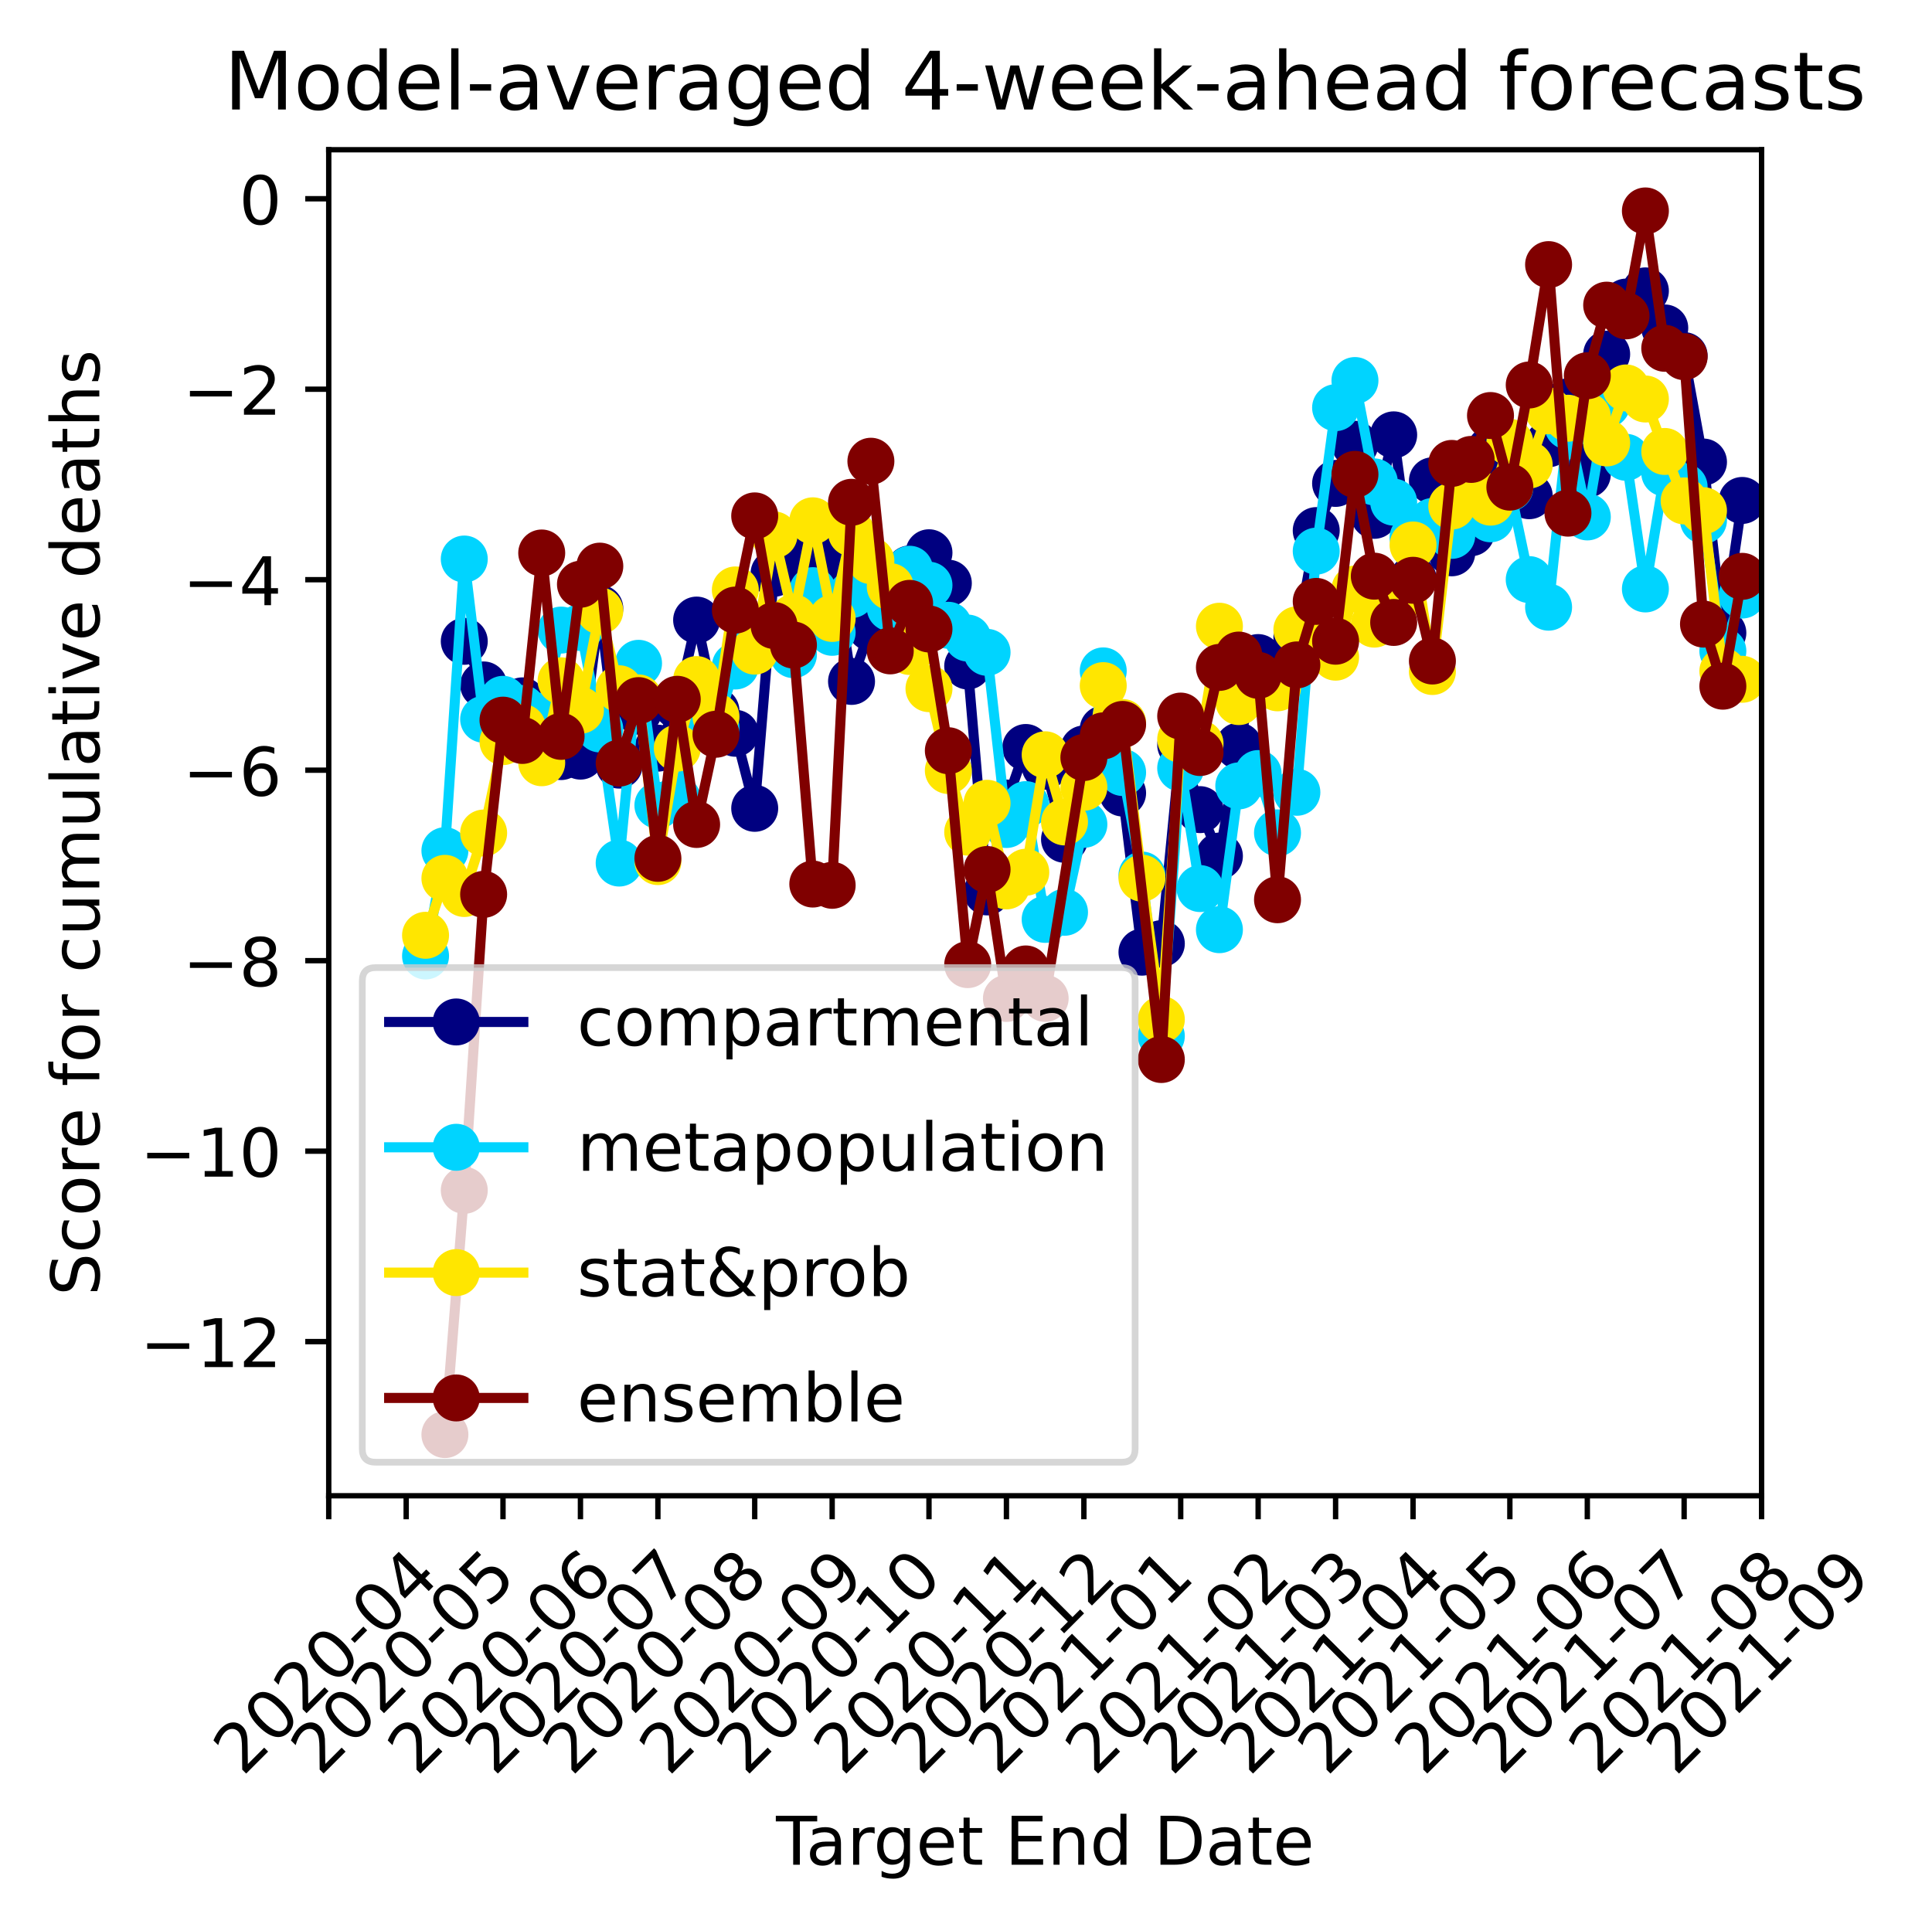 <?xml version="1.0" encoding="utf-8" standalone="no"?>
<!DOCTYPE svg PUBLIC "-//W3C//DTD SVG 1.1//EN"
  "http://www.w3.org/Graphics/SVG/1.1/DTD/svg11.dtd">
<!-- Created with matplotlib (https://matplotlib.org/) -->
<svg height="287.186pt" version="1.1" viewBox="0 0 287.877 287.186" width="287.877pt" xmlns="http://www.w3.org/2000/svg" xmlns:xlink="http://www.w3.org/1999/xlink">
 <defs>
  <style type="text/css">
*{stroke-linecap:butt;stroke-linejoin:round;}
  </style>
 </defs>
 <g id="figure_1">
  <g id="patch_1">
   <path d="M 0 287.186 
L 287.877 287.186 
L 287.877 0 
L 0 0 
z
" style="fill:#ffffff;"/>
  </g>
  <g id="axes_1">
   <g id="patch_2">
    <path d="M 48.983 222.919 
L 262.483 222.919 
L 262.483 22.318 
L 48.983 22.318 
z
" style="fill:#ffffff;"/>
   </g>
   <g id="matplotlib.axis_1">
    <g id="xtick_1">
     <g id="line2d_1">
      <defs>
       <path d="M 0 0 
L 0 3.5 
" id="m33016225ab" style="stroke:#000000;stroke-width:0.8;"/>
      </defs>
      <g>
       <use style="stroke:#000000;stroke-width:0.8;" x="48.983" xlink:href="#m33016225ab" y="222.919"/>
      </g>
     </g>
     <g id="text_1">
      <!-- 2020-04 -->
      <defs>
       <path d="M 19.188 8.297 
L 53.609 8.297 
L 53.609 0 
L 7.328 0 
L 7.328 8.297 
Q 12.938 14.109 22.625 23.891 
Q 32.328 33.688 34.812 36.531 
Q 39.547 41.844 41.422 45.531 
Q 43.312 49.219 43.312 52.781 
Q 43.312 58.594 39.234 62.25 
Q 35.156 65.922 28.609 65.922 
Q 23.969 65.922 18.812 64.312 
Q 13.672 62.703 7.812 59.422 
L 7.812 69.391 
Q 13.766 71.781 18.938 73 
Q 24.125 74.219 28.422 74.219 
Q 39.75 74.219 46.484 68.547 
Q 53.219 62.891 53.219 53.422 
Q 53.219 48.922 51.531 44.891 
Q 49.859 40.875 45.406 35.406 
Q 44.188 33.984 37.641 27.219 
Q 31.109 20.453 19.188 8.297 
z
" id="DejaVuSans-50"/>
       <path d="M 31.781 66.406 
Q 24.172 66.406 20.328 58.906 
Q 16.5 51.422 16.5 36.375 
Q 16.5 21.391 20.328 13.891 
Q 24.172 6.391 31.781 6.391 
Q 39.453 6.391 43.281 13.891 
Q 47.125 21.391 47.125 36.375 
Q 47.125 51.422 43.281 58.906 
Q 39.453 66.406 31.781 66.406 
z
M 31.781 74.219 
Q 44.047 74.219 50.516 64.516 
Q 56.984 54.828 56.984 36.375 
Q 56.984 17.969 50.516 8.266 
Q 44.047 -1.422 31.781 -1.422 
Q 19.531 -1.422 13.062 8.266 
Q 6.594 17.969 6.594 36.375 
Q 6.594 54.828 13.062 64.516 
Q 19.531 74.219 31.781 74.219 
z
" id="DejaVuSans-48"/>
       <path d="M 4.891 31.391 
L 31.203 31.391 
L 31.203 23.391 
L 4.891 23.391 
z
" id="DejaVuSans-45"/>
       <path d="M 37.797 64.312 
L 12.891 25.391 
L 37.797 25.391 
z
M 35.203 72.906 
L 47.609 72.906 
L 47.609 25.391 
L 58.016 25.391 
L 58.016 17.188 
L 47.609 17.188 
L 47.609 0 
L 37.797 0 
L 37.797 17.188 
L 4.891 17.188 
L 4.891 26.703 
z
" id="DejaVuSans-52"/>
      </defs>
      <g transform="translate(36.162 264.837)rotate(-45)scale(0.1 -0.1)">
       <use xlink:href="#DejaVuSans-50"/>
       <use x="63.623" xlink:href="#DejaVuSans-48"/>
       <use x="127.246" xlink:href="#DejaVuSans-50"/>
       <use x="190.869" xlink:href="#DejaVuSans-48"/>
       <use x="254.492" xlink:href="#DejaVuSans-45"/>
       <use x="290.576" xlink:href="#DejaVuSans-48"/>
       <use x="354.199" xlink:href="#DejaVuSans-52"/>
      </g>
     </g>
    </g>
    <g id="xtick_2">
     <g id="line2d_2">
      <g>
       <use style="stroke:#000000;stroke-width:0.8;" x="60.523" xlink:href="#m33016225ab" y="222.919"/>
      </g>
     </g>
     <g id="text_2">
      <!-- 2020-05 -->
      <defs>
       <path d="M 10.797 72.906 
L 49.516 72.906 
L 49.516 64.594 
L 19.828 64.594 
L 19.828 46.734 
Q 21.969 47.469 24.109 47.828 
Q 26.266 48.188 28.422 48.188 
Q 40.625 48.188 47.75 41.5 
Q 54.891 34.812 54.891 23.391 
Q 54.891 11.625 47.562 5.094 
Q 40.234 -1.422 26.906 -1.422 
Q 22.312 -1.422 17.547 -0.641 
Q 12.797 0.141 7.719 1.703 
L 7.719 11.625 
Q 12.109 9.234 16.797 8.062 
Q 21.484 6.891 26.703 6.891 
Q 35.156 6.891 40.078 11.328 
Q 45.016 15.766 45.016 23.391 
Q 45.016 31 40.078 35.438 
Q 35.156 39.891 26.703 39.891 
Q 22.75 39.891 18.812 39.016 
Q 14.891 38.141 10.797 36.281 
z
" id="DejaVuSans-53"/>
      </defs>
      <g transform="translate(47.702 264.837)rotate(-45)scale(0.1 -0.1)">
       <use xlink:href="#DejaVuSans-50"/>
       <use x="63.623" xlink:href="#DejaVuSans-48"/>
       <use x="127.246" xlink:href="#DejaVuSans-50"/>
       <use x="190.869" xlink:href="#DejaVuSans-48"/>
       <use x="254.492" xlink:href="#DejaVuSans-45"/>
       <use x="290.576" xlink:href="#DejaVuSans-48"/>
       <use x="354.199" xlink:href="#DejaVuSans-53"/>
      </g>
     </g>
    </g>
    <g id="xtick_3">
     <g id="line2d_3">
      <g>
       <use style="stroke:#000000;stroke-width:0.8;" x="74.949" xlink:href="#m33016225ab" y="222.919"/>
      </g>
     </g>
     <g id="text_3">
      <!-- 2020-06 -->
      <defs>
       <path d="M 33.016 40.375 
Q 26.375 40.375 22.484 35.828 
Q 18.609 31.297 18.609 23.391 
Q 18.609 15.531 22.484 10.953 
Q 26.375 6.391 33.016 6.391 
Q 39.656 6.391 43.531 10.953 
Q 47.406 15.531 47.406 23.391 
Q 47.406 31.297 43.531 35.828 
Q 39.656 40.375 33.016 40.375 
z
M 52.594 71.297 
L 52.594 62.312 
Q 48.875 64.062 45.094 64.984 
Q 41.312 65.922 37.594 65.922 
Q 27.828 65.922 22.672 59.328 
Q 17.531 52.734 16.797 39.406 
Q 19.672 43.656 24.016 45.922 
Q 28.375 48.188 33.594 48.188 
Q 44.578 48.188 50.953 41.516 
Q 57.328 34.859 57.328 23.391 
Q 57.328 12.156 50.688 5.359 
Q 44.047 -1.422 33.016 -1.422 
Q 20.359 -1.422 13.672 8.266 
Q 6.984 17.969 6.984 36.375 
Q 6.984 53.656 15.188 63.938 
Q 23.391 74.219 37.203 74.219 
Q 40.922 74.219 44.703 73.484 
Q 48.484 72.75 52.594 71.297 
z
" id="DejaVuSans-54"/>
      </defs>
      <g transform="translate(62.128 264.837)rotate(-45)scale(0.1 -0.1)">
       <use xlink:href="#DejaVuSans-50"/>
       <use x="63.623" xlink:href="#DejaVuSans-48"/>
       <use x="127.246" xlink:href="#DejaVuSans-50"/>
       <use x="190.869" xlink:href="#DejaVuSans-48"/>
       <use x="254.492" xlink:href="#DejaVuSans-45"/>
       <use x="290.576" xlink:href="#DejaVuSans-48"/>
       <use x="354.199" xlink:href="#DejaVuSans-54"/>
      </g>
     </g>
    </g>
    <g id="xtick_4">
     <g id="line2d_4">
      <g>
       <use style="stroke:#000000;stroke-width:0.8;" x="86.49" xlink:href="#m33016225ab" y="222.919"/>
      </g>
     </g>
     <g id="text_4">
      <!-- 2020-07 -->
      <defs>
       <path d="M 8.203 72.906 
L 55.078 72.906 
L 55.078 68.703 
L 28.609 0 
L 18.312 0 
L 43.219 64.594 
L 8.203 64.594 
z
" id="DejaVuSans-55"/>
      </defs>
      <g transform="translate(73.668 264.837)rotate(-45)scale(0.1 -0.1)">
       <use xlink:href="#DejaVuSans-50"/>
       <use x="63.623" xlink:href="#DejaVuSans-48"/>
       <use x="127.246" xlink:href="#DejaVuSans-50"/>
       <use x="190.869" xlink:href="#DejaVuSans-48"/>
       <use x="254.492" xlink:href="#DejaVuSans-45"/>
       <use x="290.576" xlink:href="#DejaVuSans-48"/>
       <use x="354.199" xlink:href="#DejaVuSans-55"/>
      </g>
     </g>
    </g>
    <g id="xtick_5">
     <g id="line2d_5">
      <g>
       <use style="stroke:#000000;stroke-width:0.8;" x="98.03" xlink:href="#m33016225ab" y="222.919"/>
      </g>
     </g>
     <g id="text_5">
      <!-- 2020-08 -->
      <defs>
       <path d="M 31.781 34.625 
Q 24.75 34.625 20.719 30.859 
Q 16.703 27.094 16.703 20.516 
Q 16.703 13.922 20.719 10.156 
Q 24.75 6.391 31.781 6.391 
Q 38.812 6.391 42.859 10.172 
Q 46.922 13.969 46.922 20.516 
Q 46.922 27.094 42.891 30.859 
Q 38.875 34.625 31.781 34.625 
z
M 21.922 38.812 
Q 15.578 40.375 12.031 44.719 
Q 8.5 49.078 8.5 55.328 
Q 8.5 64.062 14.719 69.141 
Q 20.953 74.219 31.781 74.219 
Q 42.672 74.219 48.875 69.141 
Q 55.078 64.062 55.078 55.328 
Q 55.078 49.078 51.531 44.719 
Q 48 40.375 41.703 38.812 
Q 48.828 37.156 52.797 32.312 
Q 56.781 27.484 56.781 20.516 
Q 56.781 9.906 50.312 4.234 
Q 43.844 -1.422 31.781 -1.422 
Q 19.734 -1.422 13.25 4.234 
Q 6.781 9.906 6.781 20.516 
Q 6.781 27.484 10.781 32.312 
Q 14.797 37.156 21.922 38.812 
z
M 18.312 54.391 
Q 18.312 48.734 21.844 45.562 
Q 25.391 42.391 31.781 42.391 
Q 38.141 42.391 41.719 45.562 
Q 45.312 48.734 45.312 54.391 
Q 45.312 60.062 41.719 63.234 
Q 38.141 66.406 31.781 66.406 
Q 25.391 66.406 21.844 63.234 
Q 18.312 60.062 18.312 54.391 
z
" id="DejaVuSans-56"/>
      </defs>
      <g transform="translate(85.209 264.837)rotate(-45)scale(0.1 -0.1)">
       <use xlink:href="#DejaVuSans-50"/>
       <use x="63.623" xlink:href="#DejaVuSans-48"/>
       <use x="127.246" xlink:href="#DejaVuSans-50"/>
       <use x="190.869" xlink:href="#DejaVuSans-48"/>
       <use x="254.492" xlink:href="#DejaVuSans-45"/>
       <use x="290.576" xlink:href="#DejaVuSans-48"/>
       <use x="354.199" xlink:href="#DejaVuSans-56"/>
      </g>
     </g>
    </g>
    <g id="xtick_6">
     <g id="line2d_6">
      <g>
       <use style="stroke:#000000;stroke-width:0.8;" x="112.456" xlink:href="#m33016225ab" y="222.919"/>
      </g>
     </g>
     <g id="text_6">
      <!-- 2020-09 -->
      <defs>
       <path d="M 10.984 1.516 
L 10.984 10.5 
Q 14.703 8.734 18.5 7.812 
Q 22.312 6.891 25.984 6.891 
Q 35.75 6.891 40.891 13.453 
Q 46.047 20.016 46.781 33.406 
Q 43.953 29.203 39.594 26.953 
Q 35.25 24.703 29.984 24.703 
Q 19.047 24.703 12.672 31.312 
Q 6.297 37.938 6.297 49.422 
Q 6.297 60.641 12.938 67.422 
Q 19.578 74.219 30.609 74.219 
Q 43.266 74.219 49.922 64.516 
Q 56.594 54.828 56.594 36.375 
Q 56.594 19.141 48.406 8.859 
Q 40.234 -1.422 26.422 -1.422 
Q 22.703 -1.422 18.891 -0.688 
Q 15.094 0.047 10.984 1.516 
z
M 30.609 32.422 
Q 37.25 32.422 41.125 36.953 
Q 45.016 41.5 45.016 49.422 
Q 45.016 57.281 41.125 61.844 
Q 37.25 66.406 30.609 66.406 
Q 23.969 66.406 20.094 61.844 
Q 16.219 57.281 16.219 49.422 
Q 16.219 41.5 20.094 36.953 
Q 23.969 32.422 30.609 32.422 
z
" id="DejaVuSans-57"/>
      </defs>
      <g transform="translate(99.635 264.837)rotate(-45)scale(0.1 -0.1)">
       <use xlink:href="#DejaVuSans-50"/>
       <use x="63.623" xlink:href="#DejaVuSans-48"/>
       <use x="127.246" xlink:href="#DejaVuSans-50"/>
       <use x="190.869" xlink:href="#DejaVuSans-48"/>
       <use x="254.492" xlink:href="#DejaVuSans-45"/>
       <use x="290.576" xlink:href="#DejaVuSans-48"/>
       <use x="354.199" xlink:href="#DejaVuSans-57"/>
      </g>
     </g>
    </g>
    <g id="xtick_7">
     <g id="line2d_7">
      <g>
       <use style="stroke:#000000;stroke-width:0.8;" x="123.996" xlink:href="#m33016225ab" y="222.919"/>
      </g>
     </g>
     <g id="text_7">
      <!-- 2020-10 -->
      <defs>
       <path d="M 12.406 8.297 
L 28.516 8.297 
L 28.516 63.922 
L 10.984 60.406 
L 10.984 69.391 
L 28.422 72.906 
L 38.281 72.906 
L 38.281 8.297 
L 54.391 8.297 
L 54.391 0 
L 12.406 0 
z
" id="DejaVuSans-49"/>
      </defs>
      <g transform="translate(111.175 264.837)rotate(-45)scale(0.1 -0.1)">
       <use xlink:href="#DejaVuSans-50"/>
       <use x="63.623" xlink:href="#DejaVuSans-48"/>
       <use x="127.246" xlink:href="#DejaVuSans-50"/>
       <use x="190.869" xlink:href="#DejaVuSans-48"/>
       <use x="254.492" xlink:href="#DejaVuSans-45"/>
       <use x="290.576" xlink:href="#DejaVuSans-49"/>
       <use x="354.199" xlink:href="#DejaVuSans-48"/>
      </g>
     </g>
    </g>
    <g id="xtick_8">
     <g id="line2d_8">
      <g>
       <use style="stroke:#000000;stroke-width:0.8;" x="138.422" xlink:href="#m33016225ab" y="222.919"/>
      </g>
     </g>
     <g id="text_8">
      <!-- 2020-11 -->
      <g transform="translate(125.601 264.837)rotate(-45)scale(0.1 -0.1)">
       <use xlink:href="#DejaVuSans-50"/>
       <use x="63.623" xlink:href="#DejaVuSans-48"/>
       <use x="127.246" xlink:href="#DejaVuSans-50"/>
       <use x="190.869" xlink:href="#DejaVuSans-48"/>
       <use x="254.492" xlink:href="#DejaVuSans-45"/>
       <use x="290.576" xlink:href="#DejaVuSans-49"/>
       <use x="354.199" xlink:href="#DejaVuSans-49"/>
      </g>
     </g>
    </g>
    <g id="xtick_9">
     <g id="line2d_9">
      <g>
       <use style="stroke:#000000;stroke-width:0.8;" x="149.963" xlink:href="#m33016225ab" y="222.919"/>
      </g>
     </g>
     <g id="text_9">
      <!-- 2020-12 -->
      <g transform="translate(137.141 264.837)rotate(-45)scale(0.1 -0.1)">
       <use xlink:href="#DejaVuSans-50"/>
       <use x="63.623" xlink:href="#DejaVuSans-48"/>
       <use x="127.246" xlink:href="#DejaVuSans-50"/>
       <use x="190.869" xlink:href="#DejaVuSans-48"/>
       <use x="254.492" xlink:href="#DejaVuSans-45"/>
       <use x="290.576" xlink:href="#DejaVuSans-49"/>
       <use x="354.199" xlink:href="#DejaVuSans-50"/>
      </g>
     </g>
    </g>
    <g id="xtick_10">
     <g id="line2d_10">
      <g>
       <use style="stroke:#000000;stroke-width:0.8;" x="161.503" xlink:href="#m33016225ab" y="222.919"/>
      </g>
     </g>
     <g id="text_10">
      <!-- 2021-01 -->
      <g transform="translate(148.682 264.837)rotate(-45)scale(0.1 -0.1)">
       <use xlink:href="#DejaVuSans-50"/>
       <use x="63.623" xlink:href="#DejaVuSans-48"/>
       <use x="127.246" xlink:href="#DejaVuSans-50"/>
       <use x="190.869" xlink:href="#DejaVuSans-49"/>
       <use x="254.492" xlink:href="#DejaVuSans-45"/>
       <use x="290.576" xlink:href="#DejaVuSans-48"/>
       <use x="354.199" xlink:href="#DejaVuSans-49"/>
      </g>
     </g>
    </g>
    <g id="xtick_11">
     <g id="line2d_11">
      <g>
       <use style="stroke:#000000;stroke-width:0.8;" x="175.929" xlink:href="#m33016225ab" y="222.919"/>
      </g>
     </g>
     <g id="text_11">
      <!-- 2021-02 -->
      <g transform="translate(163.108 264.837)rotate(-45)scale(0.1 -0.1)">
       <use xlink:href="#DejaVuSans-50"/>
       <use x="63.623" xlink:href="#DejaVuSans-48"/>
       <use x="127.246" xlink:href="#DejaVuSans-50"/>
       <use x="190.869" xlink:href="#DejaVuSans-49"/>
       <use x="254.492" xlink:href="#DejaVuSans-45"/>
       <use x="290.576" xlink:href="#DejaVuSans-48"/>
       <use x="354.199" xlink:href="#DejaVuSans-50"/>
      </g>
     </g>
    </g>
    <g id="xtick_12">
     <g id="line2d_12">
      <g>
       <use style="stroke:#000000;stroke-width:0.8;" x="187.469" xlink:href="#m33016225ab" y="222.919"/>
      </g>
     </g>
     <g id="text_12">
      <!-- 2021-03 -->
      <defs>
       <path d="M 40.578 39.312 
Q 47.656 37.797 51.625 33 
Q 55.609 28.219 55.609 21.188 
Q 55.609 10.406 48.188 4.484 
Q 40.766 -1.422 27.094 -1.422 
Q 22.516 -1.422 17.656 -0.516 
Q 12.797 0.391 7.625 2.203 
L 7.625 11.719 
Q 11.719 9.328 16.594 8.109 
Q 21.484 6.891 26.812 6.891 
Q 36.078 6.891 40.938 10.547 
Q 45.797 14.203 45.797 21.188 
Q 45.797 27.641 41.281 31.266 
Q 36.766 34.906 28.719 34.906 
L 20.219 34.906 
L 20.219 43.016 
L 29.109 43.016 
Q 36.375 43.016 40.234 45.922 
Q 44.094 48.828 44.094 54.297 
Q 44.094 59.906 40.109 62.906 
Q 36.141 65.922 28.719 65.922 
Q 24.656 65.922 20.016 65.031 
Q 15.375 64.156 9.812 62.312 
L 9.812 71.094 
Q 15.438 72.656 20.344 73.438 
Q 25.25 74.219 29.594 74.219 
Q 40.828 74.219 47.359 69.109 
Q 53.906 64.016 53.906 55.328 
Q 53.906 49.266 50.438 45.094 
Q 46.969 40.922 40.578 39.312 
z
" id="DejaVuSans-51"/>
      </defs>
      <g transform="translate(174.648 264.837)rotate(-45)scale(0.1 -0.1)">
       <use xlink:href="#DejaVuSans-50"/>
       <use x="63.623" xlink:href="#DejaVuSans-48"/>
       <use x="127.246" xlink:href="#DejaVuSans-50"/>
       <use x="190.869" xlink:href="#DejaVuSans-49"/>
       <use x="254.492" xlink:href="#DejaVuSans-45"/>
       <use x="290.576" xlink:href="#DejaVuSans-48"/>
       <use x="354.199" xlink:href="#DejaVuSans-51"/>
      </g>
     </g>
    </g>
    <g id="xtick_13">
     <g id="line2d_13">
      <g>
       <use style="stroke:#000000;stroke-width:0.8;" x="199.01" xlink:href="#m33016225ab" y="222.919"/>
      </g>
     </g>
     <g id="text_13">
      <!-- 2021-04 -->
      <g transform="translate(186.189 264.837)rotate(-45)scale(0.1 -0.1)">
       <use xlink:href="#DejaVuSans-50"/>
       <use x="63.623" xlink:href="#DejaVuSans-48"/>
       <use x="127.246" xlink:href="#DejaVuSans-50"/>
       <use x="190.869" xlink:href="#DejaVuSans-49"/>
       <use x="254.492" xlink:href="#DejaVuSans-45"/>
       <use x="290.576" xlink:href="#DejaVuSans-48"/>
       <use x="354.199" xlink:href="#DejaVuSans-52"/>
      </g>
     </g>
    </g>
    <g id="xtick_14">
     <g id="line2d_14">
      <g>
       <use style="stroke:#000000;stroke-width:0.8;" x="210.551" xlink:href="#m33016225ab" y="222.919"/>
      </g>
     </g>
     <g id="text_14">
      <!-- 2021-05 -->
      <g transform="translate(197.729 264.837)rotate(-45)scale(0.1 -0.1)">
       <use xlink:href="#DejaVuSans-50"/>
       <use x="63.623" xlink:href="#DejaVuSans-48"/>
       <use x="127.246" xlink:href="#DejaVuSans-50"/>
       <use x="190.869" xlink:href="#DejaVuSans-49"/>
       <use x="254.492" xlink:href="#DejaVuSans-45"/>
       <use x="290.576" xlink:href="#DejaVuSans-48"/>
       <use x="354.199" xlink:href="#DejaVuSans-53"/>
      </g>
     </g>
    </g>
    <g id="xtick_15">
     <g id="line2d_15">
      <g>
       <use style="stroke:#000000;stroke-width:0.8;" x="224.976" xlink:href="#m33016225ab" y="222.919"/>
      </g>
     </g>
     <g id="text_15">
      <!-- 2021-06 -->
      <g transform="translate(212.155 264.837)rotate(-45)scale(0.1 -0.1)">
       <use xlink:href="#DejaVuSans-50"/>
       <use x="63.623" xlink:href="#DejaVuSans-48"/>
       <use x="127.246" xlink:href="#DejaVuSans-50"/>
       <use x="190.869" xlink:href="#DejaVuSans-49"/>
       <use x="254.492" xlink:href="#DejaVuSans-45"/>
       <use x="290.576" xlink:href="#DejaVuSans-48"/>
       <use x="354.199" xlink:href="#DejaVuSans-54"/>
      </g>
     </g>
    </g>
    <g id="xtick_16">
     <g id="line2d_16">
      <g>
       <use style="stroke:#000000;stroke-width:0.8;" x="236.517" xlink:href="#m33016225ab" y="222.919"/>
      </g>
     </g>
     <g id="text_16">
      <!-- 2021-07 -->
      <g transform="translate(223.696 264.837)rotate(-45)scale(0.1 -0.1)">
       <use xlink:href="#DejaVuSans-50"/>
       <use x="63.623" xlink:href="#DejaVuSans-48"/>
       <use x="127.246" xlink:href="#DejaVuSans-50"/>
       <use x="190.869" xlink:href="#DejaVuSans-49"/>
       <use x="254.492" xlink:href="#DejaVuSans-45"/>
       <use x="290.576" xlink:href="#DejaVuSans-48"/>
       <use x="354.199" xlink:href="#DejaVuSans-55"/>
      </g>
     </g>
    </g>
    <g id="xtick_17">
     <g id="line2d_17">
      <g>
       <use style="stroke:#000000;stroke-width:0.8;" x="250.943" xlink:href="#m33016225ab" y="222.919"/>
      </g>
     </g>
     <g id="text_17">
      <!-- 2021-08 -->
      <g transform="translate(238.121 264.837)rotate(-45)scale(0.1 -0.1)">
       <use xlink:href="#DejaVuSans-50"/>
       <use x="63.623" xlink:href="#DejaVuSans-48"/>
       <use x="127.246" xlink:href="#DejaVuSans-50"/>
       <use x="190.869" xlink:href="#DejaVuSans-49"/>
       <use x="254.492" xlink:href="#DejaVuSans-45"/>
       <use x="290.576" xlink:href="#DejaVuSans-48"/>
       <use x="354.199" xlink:href="#DejaVuSans-56"/>
      </g>
     </g>
    </g>
    <g id="xtick_18">
     <g id="line2d_18">
      <g>
       <use style="stroke:#000000;stroke-width:0.8;" x="262.483" xlink:href="#m33016225ab" y="222.919"/>
      </g>
     </g>
     <g id="text_18">
      <!-- 2021-09 -->
      <g transform="translate(249.662 264.837)rotate(-45)scale(0.1 -0.1)">
       <use xlink:href="#DejaVuSans-50"/>
       <use x="63.623" xlink:href="#DejaVuSans-48"/>
       <use x="127.246" xlink:href="#DejaVuSans-50"/>
       <use x="190.869" xlink:href="#DejaVuSans-49"/>
       <use x="254.492" xlink:href="#DejaVuSans-45"/>
       <use x="290.576" xlink:href="#DejaVuSans-48"/>
       <use x="354.199" xlink:href="#DejaVuSans-57"/>
      </g>
     </g>
    </g>
    <g id="text_19">
     <!-- Target End Date -->
     <defs>
      <path d="M -0.297 72.906 
L 61.375 72.906 
L 61.375 64.594 
L 35.5 64.594 
L 35.5 0 
L 25.594 0 
L 25.594 64.594 
L -0.297 64.594 
z
" id="DejaVuSans-84"/>
      <path d="M 34.281 27.484 
Q 23.391 27.484 19.188 25 
Q 14.984 22.516 14.984 16.5 
Q 14.984 11.719 18.141 8.906 
Q 21.297 6.109 26.703 6.109 
Q 34.188 6.109 38.703 11.406 
Q 43.219 16.703 43.219 25.484 
L 43.219 27.484 
z
M 52.203 31.203 
L 52.203 0 
L 43.219 0 
L 43.219 8.297 
Q 40.141 3.328 35.547 0.953 
Q 30.953 -1.422 24.312 -1.422 
Q 15.922 -1.422 10.953 3.297 
Q 6 8.016 6 15.922 
Q 6 25.141 12.172 29.828 
Q 18.359 34.516 30.609 34.516 
L 43.219 34.516 
L 43.219 35.406 
Q 43.219 41.609 39.141 45 
Q 35.062 48.391 27.688 48.391 
Q 23 48.391 18.547 47.266 
Q 14.109 46.141 10.016 43.891 
L 10.016 52.203 
Q 14.938 54.109 19.578 55.047 
Q 24.219 56 28.609 56 
Q 40.484 56 46.344 49.844 
Q 52.203 43.703 52.203 31.203 
z
" id="DejaVuSans-97"/>
      <path d="M 41.109 46.297 
Q 39.594 47.172 37.812 47.578 
Q 36.031 48 33.891 48 
Q 26.266 48 22.188 43.047 
Q 18.109 38.094 18.109 28.812 
L 18.109 0 
L 9.078 0 
L 9.078 54.688 
L 18.109 54.688 
L 18.109 46.188 
Q 20.953 51.172 25.484 53.578 
Q 30.031 56 36.531 56 
Q 37.453 56 38.578 55.875 
Q 39.703 55.766 41.062 55.516 
z
" id="DejaVuSans-114"/>
      <path d="M 45.406 27.984 
Q 45.406 37.75 41.375 43.109 
Q 37.359 48.484 30.078 48.484 
Q 22.859 48.484 18.828 43.109 
Q 14.797 37.75 14.797 27.984 
Q 14.797 18.266 18.828 12.891 
Q 22.859 7.516 30.078 7.516 
Q 37.359 7.516 41.375 12.891 
Q 45.406 18.266 45.406 27.984 
z
M 54.391 6.781 
Q 54.391 -7.172 48.188 -13.984 
Q 42 -20.797 29.203 -20.797 
Q 24.469 -20.797 20.266 -20.094 
Q 16.062 -19.391 12.109 -17.922 
L 12.109 -9.188 
Q 16.062 -11.328 19.922 -12.344 
Q 23.781 -13.375 27.781 -13.375 
Q 36.625 -13.375 41.016 -8.766 
Q 45.406 -4.156 45.406 5.172 
L 45.406 9.625 
Q 42.625 4.781 38.281 2.391 
Q 33.938 0 27.875 0 
Q 17.828 0 11.672 7.656 
Q 5.516 15.328 5.516 27.984 
Q 5.516 40.672 11.672 48.328 
Q 17.828 56 27.875 56 
Q 33.938 56 38.281 53.609 
Q 42.625 51.219 45.406 46.391 
L 45.406 54.688 
L 54.391 54.688 
z
" id="DejaVuSans-103"/>
      <path d="M 56.203 29.594 
L 56.203 25.203 
L 14.891 25.203 
Q 15.484 15.922 20.484 11.062 
Q 25.484 6.203 34.422 6.203 
Q 39.594 6.203 44.453 7.469 
Q 49.312 8.734 54.109 11.281 
L 54.109 2.781 
Q 49.266 0.734 44.188 -0.344 
Q 39.109 -1.422 33.891 -1.422 
Q 20.797 -1.422 13.156 6.188 
Q 5.516 13.812 5.516 26.812 
Q 5.516 40.234 12.766 48.109 
Q 20.016 56 32.328 56 
Q 43.359 56 49.781 48.891 
Q 56.203 41.797 56.203 29.594 
z
M 47.219 32.234 
Q 47.125 39.594 43.094 43.984 
Q 39.062 48.391 32.422 48.391 
Q 24.906 48.391 20.391 44.141 
Q 15.875 39.891 15.188 32.172 
z
" id="DejaVuSans-101"/>
      <path d="M 18.312 70.219 
L 18.312 54.688 
L 36.812 54.688 
L 36.812 47.703 
L 18.312 47.703 
L 18.312 18.016 
Q 18.312 11.328 20.141 9.422 
Q 21.969 7.516 27.594 7.516 
L 36.812 7.516 
L 36.812 0 
L 27.594 0 
Q 17.188 0 13.234 3.875 
Q 9.281 7.766 9.281 18.016 
L 9.281 47.703 
L 2.688 47.703 
L 2.688 54.688 
L 9.281 54.688 
L 9.281 70.219 
z
" id="DejaVuSans-116"/>
      <path id="DejaVuSans-32"/>
      <path d="M 9.812 72.906 
L 55.906 72.906 
L 55.906 64.594 
L 19.672 64.594 
L 19.672 43.016 
L 54.391 43.016 
L 54.391 34.719 
L 19.672 34.719 
L 19.672 8.297 
L 56.781 8.297 
L 56.781 0 
L 9.812 0 
z
" id="DejaVuSans-69"/>
      <path d="M 54.891 33.016 
L 54.891 0 
L 45.906 0 
L 45.906 32.719 
Q 45.906 40.484 42.875 44.328 
Q 39.844 48.188 33.797 48.188 
Q 26.516 48.188 22.312 43.547 
Q 18.109 38.922 18.109 30.906 
L 18.109 0 
L 9.078 0 
L 9.078 54.688 
L 18.109 54.688 
L 18.109 46.188 
Q 21.344 51.125 25.703 53.562 
Q 30.078 56 35.797 56 
Q 45.219 56 50.047 50.172 
Q 54.891 44.344 54.891 33.016 
z
" id="DejaVuSans-110"/>
      <path d="M 45.406 46.391 
L 45.406 75.984 
L 54.391 75.984 
L 54.391 0 
L 45.406 0 
L 45.406 8.203 
Q 42.578 3.328 38.25 0.953 
Q 33.938 -1.422 27.875 -1.422 
Q 17.969 -1.422 11.734 6.484 
Q 5.516 14.406 5.516 27.297 
Q 5.516 40.188 11.734 48.094 
Q 17.969 56 27.875 56 
Q 33.938 56 38.25 53.625 
Q 42.578 51.266 45.406 46.391 
z
M 14.797 27.297 
Q 14.797 17.391 18.875 11.75 
Q 22.953 6.109 30.078 6.109 
Q 37.203 6.109 41.297 11.75 
Q 45.406 17.391 45.406 27.297 
Q 45.406 37.203 41.297 42.844 
Q 37.203 48.484 30.078 48.484 
Q 22.953 48.484 18.875 42.844 
Q 14.797 37.203 14.797 27.297 
z
" id="DejaVuSans-100"/>
      <path d="M 19.672 64.797 
L 19.672 8.109 
L 31.594 8.109 
Q 46.688 8.109 53.688 14.938 
Q 60.688 21.781 60.688 36.531 
Q 60.688 51.172 53.688 57.984 
Q 46.688 64.797 31.594 64.797 
z
M 9.812 72.906 
L 30.078 72.906 
Q 51.266 72.906 61.172 64.094 
Q 71.094 55.281 71.094 36.531 
Q 71.094 17.672 61.125 8.828 
Q 51.172 0 30.078 0 
L 9.812 0 
z
" id="DejaVuSans-68"/>
     </defs>
     <g transform="translate(115.63 277.906)scale(0.1 -0.1)">
      <use xlink:href="#DejaVuSans-84"/>
      <use x="44.584" xlink:href="#DejaVuSans-97"/>
      <use x="105.863" xlink:href="#DejaVuSans-114"/>
      <use x="145.227" xlink:href="#DejaVuSans-103"/>
      <use x="208.703" xlink:href="#DejaVuSans-101"/>
      <use x="270.227" xlink:href="#DejaVuSans-116"/>
      <use x="309.436" xlink:href="#DejaVuSans-32"/>
      <use x="341.223" xlink:href="#DejaVuSans-69"/>
      <use x="404.406" xlink:href="#DejaVuSans-110"/>
      <use x="467.785" xlink:href="#DejaVuSans-100"/>
      <use x="531.262" xlink:href="#DejaVuSans-32"/>
      <use x="563.049" xlink:href="#DejaVuSans-68"/>
      <use x="640.051" xlink:href="#DejaVuSans-97"/>
      <use x="701.33" xlink:href="#DejaVuSans-116"/>
      <use x="740.539" xlink:href="#DejaVuSans-101"/>
     </g>
    </g>
   </g>
   <g id="matplotlib.axis_2">
    <g id="ytick_1">
     <g id="line2d_19">
      <defs>
       <path d="M 0 0 
L -3.5 0 
" id="m40db93b2ec" style="stroke:#000000;stroke-width:0.8;"/>
      </defs>
      <g>
       <use style="stroke:#000000;stroke-width:0.8;" x="48.983" xlink:href="#m40db93b2ec" y="199.944"/>
      </g>
     </g>
     <g id="text_20">
      <!-- −12 -->
      <defs>
       <path d="M 10.594 35.5 
L 73.188 35.5 
L 73.188 27.203 
L 10.594 27.203 
z
" id="DejaVuSans-8722"/>
      </defs>
      <g transform="translate(20.878 203.743)scale(0.1 -0.1)">
       <use xlink:href="#DejaVuSans-8722"/>
       <use x="83.789" xlink:href="#DejaVuSans-49"/>
       <use x="147.412" xlink:href="#DejaVuSans-50"/>
      </g>
     </g>
    </g>
    <g id="ytick_2">
     <g id="line2d_20">
      <g>
       <use style="stroke:#000000;stroke-width:0.8;" x="48.983" xlink:href="#m40db93b2ec" y="171.557"/>
      </g>
     </g>
     <g id="text_21">
      <!-- −10 -->
      <g transform="translate(20.878 175.356)scale(0.1 -0.1)">
       <use xlink:href="#DejaVuSans-8722"/>
       <use x="83.789" xlink:href="#DejaVuSans-49"/>
       <use x="147.412" xlink:href="#DejaVuSans-48"/>
      </g>
     </g>
    </g>
    <g id="ytick_3">
     <g id="line2d_21">
      <g>
       <use style="stroke:#000000;stroke-width:0.8;" x="48.983" xlink:href="#m40db93b2ec" y="143.17"/>
      </g>
     </g>
     <g id="text_22">
      <!-- −8 -->
      <g transform="translate(27.241 146.969)scale(0.1 -0.1)">
       <use xlink:href="#DejaVuSans-8722"/>
       <use x="83.789" xlink:href="#DejaVuSans-56"/>
      </g>
     </g>
    </g>
    <g id="ytick_4">
     <g id="line2d_22">
      <g>
       <use style="stroke:#000000;stroke-width:0.8;" x="48.983" xlink:href="#m40db93b2ec" y="114.783"/>
      </g>
     </g>
     <g id="text_23">
      <!-- −6 -->
      <g transform="translate(27.241 118.582)scale(0.1 -0.1)">
       <use xlink:href="#DejaVuSans-8722"/>
       <use x="83.789" xlink:href="#DejaVuSans-54"/>
      </g>
     </g>
    </g>
    <g id="ytick_5">
     <g id="line2d_23">
      <g>
       <use style="stroke:#000000;stroke-width:0.8;" x="48.983" xlink:href="#m40db93b2ec" y="86.395"/>
      </g>
     </g>
     <g id="text_24">
      <!-- −4 -->
      <g transform="translate(27.241 90.195)scale(0.1 -0.1)">
       <use xlink:href="#DejaVuSans-8722"/>
       <use x="83.789" xlink:href="#DejaVuSans-52"/>
      </g>
     </g>
    </g>
    <g id="ytick_6">
     <g id="line2d_24">
      <g>
       <use style="stroke:#000000;stroke-width:0.8;" x="48.983" xlink:href="#m40db93b2ec" y="58.008"/>
      </g>
     </g>
     <g id="text_25">
      <!-- −2 -->
      <g transform="translate(27.241 61.808)scale(0.1 -0.1)">
       <use xlink:href="#DejaVuSans-8722"/>
       <use x="83.789" xlink:href="#DejaVuSans-50"/>
      </g>
     </g>
    </g>
    <g id="ytick_7">
     <g id="line2d_25">
      <g>
       <use style="stroke:#000000;stroke-width:0.8;" x="48.983" xlink:href="#m40db93b2ec" y="29.621"/>
      </g>
     </g>
     <g id="text_26">
      <!-- 0 -->
      <g transform="translate(35.62 33.42)scale(0.1 -0.1)">
       <use xlink:href="#DejaVuSans-48"/>
      </g>
     </g>
    </g>
    <g id="text_27">
     <!-- Score for cumulative deaths -->
     <defs>
      <path d="M 53.516 70.516 
L 53.516 60.891 
Q 47.906 63.578 42.922 64.891 
Q 37.938 66.219 33.297 66.219 
Q 25.25 66.219 20.875 63.094 
Q 16.5 59.969 16.5 54.203 
Q 16.5 49.359 19.406 46.891 
Q 22.312 44.438 30.422 42.922 
L 36.375 41.703 
Q 47.406 39.594 52.656 34.297 
Q 57.906 29 57.906 20.125 
Q 57.906 9.516 50.797 4.047 
Q 43.703 -1.422 29.984 -1.422 
Q 24.812 -1.422 18.969 -0.25 
Q 13.141 0.922 6.891 3.219 
L 6.891 13.375 
Q 12.891 10.016 18.656 8.297 
Q 24.422 6.594 29.984 6.594 
Q 38.422 6.594 43.016 9.906 
Q 47.609 13.234 47.609 19.391 
Q 47.609 24.75 44.312 27.781 
Q 41.016 30.812 33.5 32.328 
L 27.484 33.5 
Q 16.453 35.688 11.516 40.375 
Q 6.594 45.062 6.594 53.422 
Q 6.594 63.094 13.406 68.656 
Q 20.219 74.219 32.172 74.219 
Q 37.312 74.219 42.625 73.281 
Q 47.953 72.359 53.516 70.516 
z
" id="DejaVuSans-83"/>
      <path d="M 48.781 52.594 
L 48.781 44.188 
Q 44.969 46.297 41.141 47.344 
Q 37.312 48.391 33.406 48.391 
Q 24.656 48.391 19.812 42.844 
Q 14.984 37.312 14.984 27.297 
Q 14.984 17.281 19.812 11.734 
Q 24.656 6.203 33.406 6.203 
Q 37.312 6.203 41.141 7.25 
Q 44.969 8.297 48.781 10.406 
L 48.781 2.094 
Q 45.016 0.344 40.984 -0.531 
Q 36.969 -1.422 32.422 -1.422 
Q 20.062 -1.422 12.781 6.344 
Q 5.516 14.109 5.516 27.297 
Q 5.516 40.672 12.859 48.328 
Q 20.219 56 33.016 56 
Q 37.156 56 41.109 55.141 
Q 45.062 54.297 48.781 52.594 
z
" id="DejaVuSans-99"/>
      <path d="M 30.609 48.391 
Q 23.391 48.391 19.188 42.75 
Q 14.984 37.109 14.984 27.297 
Q 14.984 17.484 19.156 11.844 
Q 23.344 6.203 30.609 6.203 
Q 37.797 6.203 41.984 11.859 
Q 46.188 17.531 46.188 27.297 
Q 46.188 37.016 41.984 42.703 
Q 37.797 48.391 30.609 48.391 
z
M 30.609 56 
Q 42.328 56 49.016 48.375 
Q 55.719 40.766 55.719 27.297 
Q 55.719 13.875 49.016 6.219 
Q 42.328 -1.422 30.609 -1.422 
Q 18.844 -1.422 12.172 6.219 
Q 5.516 13.875 5.516 27.297 
Q 5.516 40.766 12.172 48.375 
Q 18.844 56 30.609 56 
z
" id="DejaVuSans-111"/>
      <path d="M 37.109 75.984 
L 37.109 68.5 
L 28.516 68.5 
Q 23.688 68.5 21.797 66.547 
Q 19.922 64.594 19.922 59.516 
L 19.922 54.688 
L 34.719 54.688 
L 34.719 47.703 
L 19.922 47.703 
L 19.922 0 
L 10.891 0 
L 10.891 47.703 
L 2.297 47.703 
L 2.297 54.688 
L 10.891 54.688 
L 10.891 58.5 
Q 10.891 67.625 15.141 71.797 
Q 19.391 75.984 28.609 75.984 
z
" id="DejaVuSans-102"/>
      <path d="M 8.5 21.578 
L 8.5 54.688 
L 17.484 54.688 
L 17.484 21.922 
Q 17.484 14.156 20.5 10.266 
Q 23.531 6.391 29.594 6.391 
Q 36.859 6.391 41.078 11.031 
Q 45.312 15.672 45.312 23.688 
L 45.312 54.688 
L 54.297 54.688 
L 54.297 0 
L 45.312 0 
L 45.312 8.406 
Q 42.047 3.422 37.719 1 
Q 33.406 -1.422 27.688 -1.422 
Q 18.266 -1.422 13.375 4.438 
Q 8.5 10.297 8.5 21.578 
z
M 31.109 56 
z
" id="DejaVuSans-117"/>
      <path d="M 52 44.188 
Q 55.375 50.25 60.062 53.125 
Q 64.75 56 71.094 56 
Q 79.641 56 84.281 50.016 
Q 88.922 44.047 88.922 33.016 
L 88.922 0 
L 79.891 0 
L 79.891 32.719 
Q 79.891 40.578 77.094 44.375 
Q 74.312 48.188 68.609 48.188 
Q 61.625 48.188 57.562 43.547 
Q 53.516 38.922 53.516 30.906 
L 53.516 0 
L 44.484 0 
L 44.484 32.719 
Q 44.484 40.625 41.703 44.406 
Q 38.922 48.188 33.109 48.188 
Q 26.219 48.188 22.156 43.531 
Q 18.109 38.875 18.109 30.906 
L 18.109 0 
L 9.078 0 
L 9.078 54.688 
L 18.109 54.688 
L 18.109 46.188 
Q 21.188 51.219 25.484 53.609 
Q 29.781 56 35.688 56 
Q 41.656 56 45.828 52.969 
Q 50 49.953 52 44.188 
z
" id="DejaVuSans-109"/>
      <path d="M 9.422 75.984 
L 18.406 75.984 
L 18.406 0 
L 9.422 0 
z
" id="DejaVuSans-108"/>
      <path d="M 9.422 54.688 
L 18.406 54.688 
L 18.406 0 
L 9.422 0 
z
M 9.422 75.984 
L 18.406 75.984 
L 18.406 64.594 
L 9.422 64.594 
z
" id="DejaVuSans-105"/>
      <path d="M 2.984 54.688 
L 12.5 54.688 
L 29.594 8.797 
L 46.688 54.688 
L 56.203 54.688 
L 35.688 0 
L 23.484 0 
z
" id="DejaVuSans-118"/>
      <path d="M 54.891 33.016 
L 54.891 0 
L 45.906 0 
L 45.906 32.719 
Q 45.906 40.484 42.875 44.328 
Q 39.844 48.188 33.797 48.188 
Q 26.516 48.188 22.312 43.547 
Q 18.109 38.922 18.109 30.906 
L 18.109 0 
L 9.078 0 
L 9.078 75.984 
L 18.109 75.984 
L 18.109 46.188 
Q 21.344 51.125 25.703 53.562 
Q 30.078 56 35.797 56 
Q 45.219 56 50.047 50.172 
Q 54.891 44.344 54.891 33.016 
z
" id="DejaVuSans-104"/>
      <path d="M 44.281 53.078 
L 44.281 44.578 
Q 40.484 46.531 36.375 47.5 
Q 32.281 48.484 27.875 48.484 
Q 21.188 48.484 17.844 46.438 
Q 14.5 44.391 14.5 40.281 
Q 14.5 37.156 16.891 35.375 
Q 19.281 33.594 26.516 31.984 
L 29.594 31.297 
Q 39.156 29.25 43.188 25.516 
Q 47.219 21.781 47.219 15.094 
Q 47.219 7.469 41.188 3.016 
Q 35.156 -1.422 24.609 -1.422 
Q 20.219 -1.422 15.453 -0.562 
Q 10.688 0.297 5.422 2 
L 5.422 11.281 
Q 10.406 8.688 15.234 7.391 
Q 20.062 6.109 24.812 6.109 
Q 31.156 6.109 34.562 8.281 
Q 37.984 10.453 37.984 14.406 
Q 37.984 18.062 35.516 20.016 
Q 33.062 21.969 24.703 23.781 
L 21.578 24.516 
Q 13.234 26.266 9.516 29.906 
Q 5.812 33.547 5.812 39.891 
Q 5.812 47.609 11.281 51.797 
Q 16.75 56 26.812 56 
Q 31.781 56 36.172 55.266 
Q 40.578 54.547 44.281 53.078 
z
" id="DejaVuSans-115"/>
     </defs>
     <g transform="translate(14.798 193.107)rotate(-90)scale(0.1 -0.1)">
      <use xlink:href="#DejaVuSans-83"/>
      <use x="63.477" xlink:href="#DejaVuSans-99"/>
      <use x="118.457" xlink:href="#DejaVuSans-111"/>
      <use x="179.639" xlink:href="#DejaVuSans-114"/>
      <use x="218.502" xlink:href="#DejaVuSans-101"/>
      <use x="280.025" xlink:href="#DejaVuSans-32"/>
      <use x="311.812" xlink:href="#DejaVuSans-102"/>
      <use x="347.018" xlink:href="#DejaVuSans-111"/>
      <use x="408.199" xlink:href="#DejaVuSans-114"/>
      <use x="449.312" xlink:href="#DejaVuSans-32"/>
      <use x="481.1" xlink:href="#DejaVuSans-99"/>
      <use x="536.08" xlink:href="#DejaVuSans-117"/>
      <use x="599.459" xlink:href="#DejaVuSans-109"/>
      <use x="696.871" xlink:href="#DejaVuSans-117"/>
      <use x="760.25" xlink:href="#DejaVuSans-108"/>
      <use x="788.033" xlink:href="#DejaVuSans-97"/>
      <use x="849.312" xlink:href="#DejaVuSans-116"/>
      <use x="888.521" xlink:href="#DejaVuSans-105"/>
      <use x="916.305" xlink:href="#DejaVuSans-118"/>
      <use x="975.484" xlink:href="#DejaVuSans-101"/>
      <use x="1037.008" xlink:href="#DejaVuSans-32"/>
      <use x="1068.795" xlink:href="#DejaVuSans-100"/>
      <use x="1132.271" xlink:href="#DejaVuSans-101"/>
      <use x="1193.795" xlink:href="#DejaVuSans-97"/>
      <use x="1255.074" xlink:href="#DejaVuSans-116"/>
      <use x="1294.283" xlink:href="#DejaVuSans-104"/>
      <use x="1357.662" xlink:href="#DejaVuSans-115"/>
     </g>
    </g>
   </g>
   <g id="line2d_26">
    <path clip-path="url(#p87da3e81b8)" d="M 69.179 95.578 
L 72.064 102.078 
L 74.949 106.359 
L 77.834 104.451 
L 80.719 107.415 
L 83.604 112.755 
L 86.49 112.687 
L 89.375 90.673 
L 92.26 114.028 
L 95.145 105.989 
L 98.03 111.499 
L 100.915 105.142 
L 103.8 92.412 
L 106.686 105.951 
L 109.571 109.282 
L 112.456 120.468 
L 115.341 85.438 
L 118.226 84.972 
L 121.111 82.487 
L 123.996 82.359 
L 126.882 101.554 
L 129.767 93.553 
L 132.652 86.454 
L 135.537 84.79 
L 138.422 82.378 
L 141.307 86.913 
L 144.192 99.258 
L 147.078 132.924 
L 149.963 119.676 
L 152.848 111.4 
L 155.733 114.195 
L 158.618 125.085 
L 161.503 111.619 
L 164.388 108.652 
L 167.273 118.186 
L 170.159 141.905 
L 173.044 140.633 
L 175.929 111.026 
L 178.814 120.662 
L 181.699 127.583 
L 184.584 111.19 
L 187.469 97.998 
L 190.355 99.293 
L 193.24 95.035 
L 196.125 79.074 
L 199.01 72.044 
L 201.895 66.205 
L 204.78 76.803 
L 207.665 64.807 
L 210.551 86.23 
L 213.436 71.653 
L 216.321 82.387 
L 219.206 79.391 
L 222.091 67.015 
L 224.976 69.031 
L 227.861 73.879 
L 230.747 66.135 
L 233.632 59.891 
L 236.517 70.696 
L 239.402 52.787 
L 242.287 45.02 
L 245.172 43.351 
L 248.057 48.875 
L 250.943 52.999 
L 253.828 68.859 
L 256.713 94.32 
L 259.598 74.583 
" style="fill:none;stroke:#000080;stroke-linecap:square;stroke-width:1.5;"/>
    <defs>
     <path d="M 0 3 
C 0.796 3 1.559 2.684 2.121 2.121 
C 2.684 1.559 3 0.796 3 0 
C 3 -0.796 2.684 -1.559 2.121 -2.121 
C 1.559 -2.684 0.796 -3 0 -3 
C -0.796 -3 -1.559 -2.684 -2.121 -2.121 
C -2.684 -1.559 -3 -0.796 -3 0 
C -3 0.796 -2.684 1.559 -2.121 2.121 
C -1.559 2.684 -0.796 3 0 3 
z
" id="m161fe810a7" style="stroke:#000080;"/>
    </defs>
    <g clip-path="url(#p87da3e81b8)">
     <use style="fill:#000080;stroke:#000080;" x="69.179" xlink:href="#m161fe810a7" y="95.578"/>
     <use style="fill:#000080;stroke:#000080;" x="72.064" xlink:href="#m161fe810a7" y="102.078"/>
     <use style="fill:#000080;stroke:#000080;" x="74.949" xlink:href="#m161fe810a7" y="106.359"/>
     <use style="fill:#000080;stroke:#000080;" x="77.834" xlink:href="#m161fe810a7" y="104.451"/>
     <use style="fill:#000080;stroke:#000080;" x="80.719" xlink:href="#m161fe810a7" y="107.415"/>
     <use style="fill:#000080;stroke:#000080;" x="83.604" xlink:href="#m161fe810a7" y="112.755"/>
     <use style="fill:#000080;stroke:#000080;" x="86.49" xlink:href="#m161fe810a7" y="112.687"/>
     <use style="fill:#000080;stroke:#000080;" x="89.375" xlink:href="#m161fe810a7" y="90.673"/>
     <use style="fill:#000080;stroke:#000080;" x="92.26" xlink:href="#m161fe810a7" y="114.028"/>
     <use style="fill:#000080;stroke:#000080;" x="95.145" xlink:href="#m161fe810a7" y="105.989"/>
     <use style="fill:#000080;stroke:#000080;" x="98.03" xlink:href="#m161fe810a7" y="111.499"/>
     <use style="fill:#000080;stroke:#000080;" x="100.915" xlink:href="#m161fe810a7" y="105.142"/>
     <use style="fill:#000080;stroke:#000080;" x="103.8" xlink:href="#m161fe810a7" y="92.412"/>
     <use style="fill:#000080;stroke:#000080;" x="106.686" xlink:href="#m161fe810a7" y="105.951"/>
     <use style="fill:#000080;stroke:#000080;" x="109.571" xlink:href="#m161fe810a7" y="109.282"/>
     <use style="fill:#000080;stroke:#000080;" x="112.456" xlink:href="#m161fe810a7" y="120.468"/>
     <use style="fill:#000080;stroke:#000080;" x="115.341" xlink:href="#m161fe810a7" y="85.438"/>
     <use style="fill:#000080;stroke:#000080;" x="118.226" xlink:href="#m161fe810a7" y="84.972"/>
     <use style="fill:#000080;stroke:#000080;" x="121.111" xlink:href="#m161fe810a7" y="82.487"/>
     <use style="fill:#000080;stroke:#000080;" x="123.996" xlink:href="#m161fe810a7" y="82.359"/>
     <use style="fill:#000080;stroke:#000080;" x="126.882" xlink:href="#m161fe810a7" y="101.554"/>
     <use style="fill:#000080;stroke:#000080;" x="129.767" xlink:href="#m161fe810a7" y="93.553"/>
     <use style="fill:#000080;stroke:#000080;" x="132.652" xlink:href="#m161fe810a7" y="86.454"/>
     <use style="fill:#000080;stroke:#000080;" x="135.537" xlink:href="#m161fe810a7" y="84.79"/>
     <use style="fill:#000080;stroke:#000080;" x="138.422" xlink:href="#m161fe810a7" y="82.378"/>
     <use style="fill:#000080;stroke:#000080;" x="141.307" xlink:href="#m161fe810a7" y="86.913"/>
     <use style="fill:#000080;stroke:#000080;" x="144.192" xlink:href="#m161fe810a7" y="99.258"/>
     <use style="fill:#000080;stroke:#000080;" x="147.078" xlink:href="#m161fe810a7" y="132.924"/>
     <use style="fill:#000080;stroke:#000080;" x="149.963" xlink:href="#m161fe810a7" y="119.676"/>
     <use style="fill:#000080;stroke:#000080;" x="152.848" xlink:href="#m161fe810a7" y="111.4"/>
     <use style="fill:#000080;stroke:#000080;" x="155.733" xlink:href="#m161fe810a7" y="114.195"/>
     <use style="fill:#000080;stroke:#000080;" x="158.618" xlink:href="#m161fe810a7" y="125.085"/>
     <use style="fill:#000080;stroke:#000080;" x="161.503" xlink:href="#m161fe810a7" y="111.619"/>
     <use style="fill:#000080;stroke:#000080;" x="164.388" xlink:href="#m161fe810a7" y="108.652"/>
     <use style="fill:#000080;stroke:#000080;" x="167.273" xlink:href="#m161fe810a7" y="118.186"/>
     <use style="fill:#000080;stroke:#000080;" x="170.159" xlink:href="#m161fe810a7" y="141.905"/>
     <use style="fill:#000080;stroke:#000080;" x="173.044" xlink:href="#m161fe810a7" y="140.633"/>
     <use style="fill:#000080;stroke:#000080;" x="175.929" xlink:href="#m161fe810a7" y="111.026"/>
     <use style="fill:#000080;stroke:#000080;" x="178.814" xlink:href="#m161fe810a7" y="120.662"/>
     <use style="fill:#000080;stroke:#000080;" x="181.699" xlink:href="#m161fe810a7" y="127.583"/>
     <use style="fill:#000080;stroke:#000080;" x="184.584" xlink:href="#m161fe810a7" y="111.19"/>
     <use style="fill:#000080;stroke:#000080;" x="187.469" xlink:href="#m161fe810a7" y="97.998"/>
     <use style="fill:#000080;stroke:#000080;" x="190.355" xlink:href="#m161fe810a7" y="99.293"/>
     <use style="fill:#000080;stroke:#000080;" x="193.24" xlink:href="#m161fe810a7" y="95.035"/>
     <use style="fill:#000080;stroke:#000080;" x="196.125" xlink:href="#m161fe810a7" y="79.074"/>
     <use style="fill:#000080;stroke:#000080;" x="199.01" xlink:href="#m161fe810a7" y="72.044"/>
     <use style="fill:#000080;stroke:#000080;" x="201.895" xlink:href="#m161fe810a7" y="66.205"/>
     <use style="fill:#000080;stroke:#000080;" x="204.78" xlink:href="#m161fe810a7" y="76.803"/>
     <use style="fill:#000080;stroke:#000080;" x="207.665" xlink:href="#m161fe810a7" y="64.807"/>
     <use style="fill:#000080;stroke:#000080;" x="210.551" xlink:href="#m161fe810a7" y="86.23"/>
     <use style="fill:#000080;stroke:#000080;" x="213.436" xlink:href="#m161fe810a7" y="71.653"/>
     <use style="fill:#000080;stroke:#000080;" x="216.321" xlink:href="#m161fe810a7" y="82.387"/>
     <use style="fill:#000080;stroke:#000080;" x="219.206" xlink:href="#m161fe810a7" y="79.391"/>
     <use style="fill:#000080;stroke:#000080;" x="222.091" xlink:href="#m161fe810a7" y="67.015"/>
     <use style="fill:#000080;stroke:#000080;" x="224.976" xlink:href="#m161fe810a7" y="69.031"/>
     <use style="fill:#000080;stroke:#000080;" x="227.861" xlink:href="#m161fe810a7" y="73.879"/>
     <use style="fill:#000080;stroke:#000080;" x="230.747" xlink:href="#m161fe810a7" y="66.135"/>
     <use style="fill:#000080;stroke:#000080;" x="233.632" xlink:href="#m161fe810a7" y="59.891"/>
     <use style="fill:#000080;stroke:#000080;" x="236.517" xlink:href="#m161fe810a7" y="70.696"/>
     <use style="fill:#000080;stroke:#000080;" x="239.402" xlink:href="#m161fe810a7" y="52.787"/>
     <use style="fill:#000080;stroke:#000080;" x="242.287" xlink:href="#m161fe810a7" y="45.02"/>
     <use style="fill:#000080;stroke:#000080;" x="245.172" xlink:href="#m161fe810a7" y="43.351"/>
     <use style="fill:#000080;stroke:#000080;" x="248.057" xlink:href="#m161fe810a7" y="48.875"/>
     <use style="fill:#000080;stroke:#000080;" x="250.943" xlink:href="#m161fe810a7" y="52.999"/>
     <use style="fill:#000080;stroke:#000080;" x="253.828" xlink:href="#m161fe810a7" y="68.859"/>
     <use style="fill:#000080;stroke:#000080;" x="256.713" xlink:href="#m161fe810a7" y="94.32"/>
     <use style="fill:#000080;stroke:#000080;" x="259.598" xlink:href="#m161fe810a7" y="74.583"/>
    </g>
   </g>
   <g id="line2d_27">
    <path clip-path="url(#p87da3e81b8)" d="M 63.409 142.473 
L 66.294 126.78 
L 69.179 83.314 
L 72.064 107.196 
L 74.949 104.221 
L 77.834 105.595 
L 80.719 106.734 
L 83.604 93.903 
L 86.49 93.513 
L 89.375 108.637 
L 92.26 128.623 
L 95.145 98.856 
L 98.03 120.014 
L 100.915 119.065 
L 103.8 105.972 
L 106.686 108.42 
L 109.571 99.257 
L 112.456 93.998 
L 115.341 95.524 
L 118.226 97.566 
L 121.111 88.027 
L 123.996 94.238 
L 126.882 88.612 
L 129.767 85.694 
L 132.652 90.591 
L 135.537 84.837 
L 138.422 87.215 
L 141.307 93.186 
L 144.192 95.093 
L 147.078 97.22 
L 149.963 122.879 
L 152.848 119.913 
L 155.733 137.019 
L 158.618 135.961 
L 161.503 122.856 
L 164.388 99.985 
L 167.273 115.128 
L 170.159 130.411 
L 173.044 154.409 
L 175.929 114.477 
L 178.814 132.426 
L 181.699 138.554 
L 184.584 117.124 
L 187.469 115.286 
L 190.355 124.126 
L 193.24 118.077 
L 196.125 82.136 
L 199.01 60.758 
L 201.895 56.713 
L 204.78 71.822 
L 207.665 74.837 
L 210.551 80.11 
L 213.436 77.721 
L 216.321 79.79 
L 219.206 72.768 
L 222.091 77.318 
L 224.976 72.691 
L 227.861 86.379 
L 230.747 90.491 
L 233.632 63.498 
L 236.517 77.039 
L 239.402 60.263 
L 242.287 68.155 
L 245.172 87.772 
L 248.057 70.488 
L 250.943 72.548 
L 253.828 77.541 
L 256.713 97.025 
L 259.598 88.683 
" style="fill:none;stroke:#00d4ff;stroke-linecap:square;stroke-width:1.5;"/>
    <defs>
     <path d="M 0 3 
C 0.796 3 1.559 2.684 2.121 2.121 
C 2.684 1.559 3 0.796 3 0 
C 3 -0.796 2.684 -1.559 2.121 -2.121 
C 1.559 -2.684 0.796 -3 0 -3 
C -0.796 -3 -1.559 -2.684 -2.121 -2.121 
C -2.684 -1.559 -3 -0.796 -3 0 
C -3 0.796 -2.684 1.559 -2.121 2.121 
C -1.559 2.684 -0.796 3 0 3 
z
" id="mf09b1e0815" style="stroke:#00d4ff;"/>
    </defs>
    <g clip-path="url(#p87da3e81b8)">
     <use style="fill:#00d4ff;stroke:#00d4ff;" x="63.409" xlink:href="#mf09b1e0815" y="142.473"/>
     <use style="fill:#00d4ff;stroke:#00d4ff;" x="66.294" xlink:href="#mf09b1e0815" y="126.78"/>
     <use style="fill:#00d4ff;stroke:#00d4ff;" x="69.179" xlink:href="#mf09b1e0815" y="83.314"/>
     <use style="fill:#00d4ff;stroke:#00d4ff;" x="72.064" xlink:href="#mf09b1e0815" y="107.196"/>
     <use style="fill:#00d4ff;stroke:#00d4ff;" x="74.949" xlink:href="#mf09b1e0815" y="104.221"/>
     <use style="fill:#00d4ff;stroke:#00d4ff;" x="77.834" xlink:href="#mf09b1e0815" y="105.595"/>
     <use style="fill:#00d4ff;stroke:#00d4ff;" x="80.719" xlink:href="#mf09b1e0815" y="106.734"/>
     <use style="fill:#00d4ff;stroke:#00d4ff;" x="83.604" xlink:href="#mf09b1e0815" y="93.903"/>
     <use style="fill:#00d4ff;stroke:#00d4ff;" x="86.49" xlink:href="#mf09b1e0815" y="93.513"/>
     <use style="fill:#00d4ff;stroke:#00d4ff;" x="89.375" xlink:href="#mf09b1e0815" y="108.637"/>
     <use style="fill:#00d4ff;stroke:#00d4ff;" x="92.26" xlink:href="#mf09b1e0815" y="128.623"/>
     <use style="fill:#00d4ff;stroke:#00d4ff;" x="95.145" xlink:href="#mf09b1e0815" y="98.856"/>
     <use style="fill:#00d4ff;stroke:#00d4ff;" x="98.03" xlink:href="#mf09b1e0815" y="120.014"/>
     <use style="fill:#00d4ff;stroke:#00d4ff;" x="100.915" xlink:href="#mf09b1e0815" y="119.065"/>
     <use style="fill:#00d4ff;stroke:#00d4ff;" x="103.8" xlink:href="#mf09b1e0815" y="105.972"/>
     <use style="fill:#00d4ff;stroke:#00d4ff;" x="106.686" xlink:href="#mf09b1e0815" y="108.42"/>
     <use style="fill:#00d4ff;stroke:#00d4ff;" x="109.571" xlink:href="#mf09b1e0815" y="99.257"/>
     <use style="fill:#00d4ff;stroke:#00d4ff;" x="112.456" xlink:href="#mf09b1e0815" y="93.998"/>
     <use style="fill:#00d4ff;stroke:#00d4ff;" x="115.341" xlink:href="#mf09b1e0815" y="95.524"/>
     <use style="fill:#00d4ff;stroke:#00d4ff;" x="118.226" xlink:href="#mf09b1e0815" y="97.566"/>
     <use style="fill:#00d4ff;stroke:#00d4ff;" x="121.111" xlink:href="#mf09b1e0815" y="88.027"/>
     <use style="fill:#00d4ff;stroke:#00d4ff;" x="123.996" xlink:href="#mf09b1e0815" y="94.238"/>
     <use style="fill:#00d4ff;stroke:#00d4ff;" x="126.882" xlink:href="#mf09b1e0815" y="88.612"/>
     <use style="fill:#00d4ff;stroke:#00d4ff;" x="129.767" xlink:href="#mf09b1e0815" y="85.694"/>
     <use style="fill:#00d4ff;stroke:#00d4ff;" x="132.652" xlink:href="#mf09b1e0815" y="90.591"/>
     <use style="fill:#00d4ff;stroke:#00d4ff;" x="135.537" xlink:href="#mf09b1e0815" y="84.837"/>
     <use style="fill:#00d4ff;stroke:#00d4ff;" x="138.422" xlink:href="#mf09b1e0815" y="87.215"/>
     <use style="fill:#00d4ff;stroke:#00d4ff;" x="141.307" xlink:href="#mf09b1e0815" y="93.186"/>
     <use style="fill:#00d4ff;stroke:#00d4ff;" x="144.192" xlink:href="#mf09b1e0815" y="95.093"/>
     <use style="fill:#00d4ff;stroke:#00d4ff;" x="147.078" xlink:href="#mf09b1e0815" y="97.22"/>
     <use style="fill:#00d4ff;stroke:#00d4ff;" x="149.963" xlink:href="#mf09b1e0815" y="122.879"/>
     <use style="fill:#00d4ff;stroke:#00d4ff;" x="152.848" xlink:href="#mf09b1e0815" y="119.913"/>
     <use style="fill:#00d4ff;stroke:#00d4ff;" x="155.733" xlink:href="#mf09b1e0815" y="137.019"/>
     <use style="fill:#00d4ff;stroke:#00d4ff;" x="158.618" xlink:href="#mf09b1e0815" y="135.961"/>
     <use style="fill:#00d4ff;stroke:#00d4ff;" x="161.503" xlink:href="#mf09b1e0815" y="122.856"/>
     <use style="fill:#00d4ff;stroke:#00d4ff;" x="164.388" xlink:href="#mf09b1e0815" y="99.985"/>
     <use style="fill:#00d4ff;stroke:#00d4ff;" x="167.273" xlink:href="#mf09b1e0815" y="115.128"/>
     <use style="fill:#00d4ff;stroke:#00d4ff;" x="170.159" xlink:href="#mf09b1e0815" y="130.411"/>
     <use style="fill:#00d4ff;stroke:#00d4ff;" x="173.044" xlink:href="#mf09b1e0815" y="154.409"/>
     <use style="fill:#00d4ff;stroke:#00d4ff;" x="175.929" xlink:href="#mf09b1e0815" y="114.477"/>
     <use style="fill:#00d4ff;stroke:#00d4ff;" x="178.814" xlink:href="#mf09b1e0815" y="132.426"/>
     <use style="fill:#00d4ff;stroke:#00d4ff;" x="181.699" xlink:href="#mf09b1e0815" y="138.554"/>
     <use style="fill:#00d4ff;stroke:#00d4ff;" x="184.584" xlink:href="#mf09b1e0815" y="117.124"/>
     <use style="fill:#00d4ff;stroke:#00d4ff;" x="187.469" xlink:href="#mf09b1e0815" y="115.286"/>
     <use style="fill:#00d4ff;stroke:#00d4ff;" x="190.355" xlink:href="#mf09b1e0815" y="124.126"/>
     <use style="fill:#00d4ff;stroke:#00d4ff;" x="193.24" xlink:href="#mf09b1e0815" y="118.077"/>
     <use style="fill:#00d4ff;stroke:#00d4ff;" x="196.125" xlink:href="#mf09b1e0815" y="82.136"/>
     <use style="fill:#00d4ff;stroke:#00d4ff;" x="199.01" xlink:href="#mf09b1e0815" y="60.758"/>
     <use style="fill:#00d4ff;stroke:#00d4ff;" x="201.895" xlink:href="#mf09b1e0815" y="56.713"/>
     <use style="fill:#00d4ff;stroke:#00d4ff;" x="204.78" xlink:href="#mf09b1e0815" y="71.822"/>
     <use style="fill:#00d4ff;stroke:#00d4ff;" x="207.665" xlink:href="#mf09b1e0815" y="74.837"/>
     <use style="fill:#00d4ff;stroke:#00d4ff;" x="210.551" xlink:href="#mf09b1e0815" y="80.11"/>
     <use style="fill:#00d4ff;stroke:#00d4ff;" x="213.436" xlink:href="#mf09b1e0815" y="77.721"/>
     <use style="fill:#00d4ff;stroke:#00d4ff;" x="216.321" xlink:href="#mf09b1e0815" y="79.79"/>
     <use style="fill:#00d4ff;stroke:#00d4ff;" x="219.206" xlink:href="#mf09b1e0815" y="72.768"/>
     <use style="fill:#00d4ff;stroke:#00d4ff;" x="222.091" xlink:href="#mf09b1e0815" y="77.318"/>
     <use style="fill:#00d4ff;stroke:#00d4ff;" x="224.976" xlink:href="#mf09b1e0815" y="72.691"/>
     <use style="fill:#00d4ff;stroke:#00d4ff;" x="227.861" xlink:href="#mf09b1e0815" y="86.379"/>
     <use style="fill:#00d4ff;stroke:#00d4ff;" x="230.747" xlink:href="#mf09b1e0815" y="90.491"/>
     <use style="fill:#00d4ff;stroke:#00d4ff;" x="233.632" xlink:href="#mf09b1e0815" y="63.498"/>
     <use style="fill:#00d4ff;stroke:#00d4ff;" x="236.517" xlink:href="#mf09b1e0815" y="77.039"/>
     <use style="fill:#00d4ff;stroke:#00d4ff;" x="239.402" xlink:href="#mf09b1e0815" y="60.263"/>
     <use style="fill:#00d4ff;stroke:#00d4ff;" x="242.287" xlink:href="#mf09b1e0815" y="68.155"/>
     <use style="fill:#00d4ff;stroke:#00d4ff;" x="245.172" xlink:href="#mf09b1e0815" y="87.772"/>
     <use style="fill:#00d4ff;stroke:#00d4ff;" x="248.057" xlink:href="#mf09b1e0815" y="70.488"/>
     <use style="fill:#00d4ff;stroke:#00d4ff;" x="250.943" xlink:href="#mf09b1e0815" y="72.548"/>
     <use style="fill:#00d4ff;stroke:#00d4ff;" x="253.828" xlink:href="#mf09b1e0815" y="77.541"/>
     <use style="fill:#00d4ff;stroke:#00d4ff;" x="256.713" xlink:href="#mf09b1e0815" y="97.025"/>
     <use style="fill:#00d4ff;stroke:#00d4ff;" x="259.598" xlink:href="#mf09b1e0815" y="88.683"/>
    </g>
   </g>
   <g id="line2d_28">
    <path clip-path="url(#p87da3e81b8)" d="M 63.409 139.387 
L 66.294 130.903 
L 69.179 133.163 
L 72.064 124.148 
L 74.949 110.527 
L 77.834 108.419 
L 80.719 113.674 
L 83.604 101.465 
L 86.49 105.851 
L 89.375 91.031 
L 92.26 102.648 
L 95.145 104.009 
L 98.03 128.407 
L 100.915 111.492 
L 103.8 101.277 
L 106.686 106.812 
L 109.571 87.92 
L 112.456 97.039 
L 115.341 79.72 
L 118.226 92.055 
L 121.111 77.617 
L 123.996 92.167 
L 126.882 79.421 
L 129.767 83.556 
L 132.652 87.426 
L 135.537 97.094 
L 138.422 102.632 
L 141.307 114.833 
L 144.192 124.011 
L 147.078 119.715 
L 149.963 132.029 
L 152.848 129.991 
L 155.733 112.486 
L 158.618 122.497 
L 161.503 117.334 
L 164.388 102.182 
L 167.273 107.678 
L 170.159 130.878 
L 173.044 151.94 
L 175.929 110.181 
L 178.814 110.82 
L 181.699 93.329 
L 184.584 104.561 
L 187.469 102.327 
L 190.355 102.507 
L 193.24 93.865 
L 196.125 96.591 
L 199.01 97.939 
L 201.895 87.79 
L 204.78 93.017 
L 207.665 90.664 
L 210.551 81.219 
L 213.436 100.078 
L 216.321 75.412 
L 219.206 72.558 
L 222.091 74.836 
L 224.976 65.929 
L 227.861 69.298 
L 230.747 61.227 
L 233.632 62.329 
L 236.517 62.051 
L 239.402 66.012 
L 242.287 57.816 
L 245.172 59.465 
L 248.057 67.282 
L 250.943 74.651 
L 253.828 76.11 
L 256.713 100.026 
L 259.598 101.235 
" style="fill:none;stroke:#ffe600;stroke-linecap:square;stroke-width:1.5;"/>
    <defs>
     <path d="M 0 3 
C 0.796 3 1.559 2.684 2.121 2.121 
C 2.684 1.559 3 0.796 3 0 
C 3 -0.796 2.684 -1.559 2.121 -2.121 
C 1.559 -2.684 0.796 -3 0 -3 
C -0.796 -3 -1.559 -2.684 -2.121 -2.121 
C -2.684 -1.559 -3 -0.796 -3 0 
C -3 0.796 -2.684 1.559 -2.121 2.121 
C -1.559 2.684 -0.796 3 0 3 
z
" id="m5261ed429f" style="stroke:#ffe600;"/>
    </defs>
    <g clip-path="url(#p87da3e81b8)">
     <use style="fill:#ffe600;stroke:#ffe600;" x="63.409" xlink:href="#m5261ed429f" y="139.387"/>
     <use style="fill:#ffe600;stroke:#ffe600;" x="66.294" xlink:href="#m5261ed429f" y="130.903"/>
     <use style="fill:#ffe600;stroke:#ffe600;" x="69.179" xlink:href="#m5261ed429f" y="133.163"/>
     <use style="fill:#ffe600;stroke:#ffe600;" x="72.064" xlink:href="#m5261ed429f" y="124.148"/>
     <use style="fill:#ffe600;stroke:#ffe600;" x="74.949" xlink:href="#m5261ed429f" y="110.527"/>
     <use style="fill:#ffe600;stroke:#ffe600;" x="77.834" xlink:href="#m5261ed429f" y="108.419"/>
     <use style="fill:#ffe600;stroke:#ffe600;" x="80.719" xlink:href="#m5261ed429f" y="113.674"/>
     <use style="fill:#ffe600;stroke:#ffe600;" x="83.604" xlink:href="#m5261ed429f" y="101.465"/>
     <use style="fill:#ffe600;stroke:#ffe600;" x="86.49" xlink:href="#m5261ed429f" y="105.851"/>
     <use style="fill:#ffe600;stroke:#ffe600;" x="89.375" xlink:href="#m5261ed429f" y="91.031"/>
     <use style="fill:#ffe600;stroke:#ffe600;" x="92.26" xlink:href="#m5261ed429f" y="102.648"/>
     <use style="fill:#ffe600;stroke:#ffe600;" x="95.145" xlink:href="#m5261ed429f" y="104.009"/>
     <use style="fill:#ffe600;stroke:#ffe600;" x="98.03" xlink:href="#m5261ed429f" y="128.407"/>
     <use style="fill:#ffe600;stroke:#ffe600;" x="100.915" xlink:href="#m5261ed429f" y="111.492"/>
     <use style="fill:#ffe600;stroke:#ffe600;" x="103.8" xlink:href="#m5261ed429f" y="101.277"/>
     <use style="fill:#ffe600;stroke:#ffe600;" x="106.686" xlink:href="#m5261ed429f" y="106.812"/>
     <use style="fill:#ffe600;stroke:#ffe600;" x="109.571" xlink:href="#m5261ed429f" y="87.92"/>
     <use style="fill:#ffe600;stroke:#ffe600;" x="112.456" xlink:href="#m5261ed429f" y="97.039"/>
     <use style="fill:#ffe600;stroke:#ffe600;" x="115.341" xlink:href="#m5261ed429f" y="79.72"/>
     <use style="fill:#ffe600;stroke:#ffe600;" x="118.226" xlink:href="#m5261ed429f" y="92.055"/>
     <use style="fill:#ffe600;stroke:#ffe600;" x="121.111" xlink:href="#m5261ed429f" y="77.617"/>
     <use style="fill:#ffe600;stroke:#ffe600;" x="123.996" xlink:href="#m5261ed429f" y="92.167"/>
     <use style="fill:#ffe600;stroke:#ffe600;" x="126.882" xlink:href="#m5261ed429f" y="79.421"/>
     <use style="fill:#ffe600;stroke:#ffe600;" x="129.767" xlink:href="#m5261ed429f" y="83.556"/>
     <use style="fill:#ffe600;stroke:#ffe600;" x="132.652" xlink:href="#m5261ed429f" y="87.426"/>
     <use style="fill:#ffe600;stroke:#ffe600;" x="135.537" xlink:href="#m5261ed429f" y="97.094"/>
     <use style="fill:#ffe600;stroke:#ffe600;" x="138.422" xlink:href="#m5261ed429f" y="102.632"/>
     <use style="fill:#ffe600;stroke:#ffe600;" x="141.307" xlink:href="#m5261ed429f" y="114.833"/>
     <use style="fill:#ffe600;stroke:#ffe600;" x="144.192" xlink:href="#m5261ed429f" y="124.011"/>
     <use style="fill:#ffe600;stroke:#ffe600;" x="147.078" xlink:href="#m5261ed429f" y="119.715"/>
     <use style="fill:#ffe600;stroke:#ffe600;" x="149.963" xlink:href="#m5261ed429f" y="132.029"/>
     <use style="fill:#ffe600;stroke:#ffe600;" x="152.848" xlink:href="#m5261ed429f" y="129.991"/>
     <use style="fill:#ffe600;stroke:#ffe600;" x="155.733" xlink:href="#m5261ed429f" y="112.486"/>
     <use style="fill:#ffe600;stroke:#ffe600;" x="158.618" xlink:href="#m5261ed429f" y="122.497"/>
     <use style="fill:#ffe600;stroke:#ffe600;" x="161.503" xlink:href="#m5261ed429f" y="117.334"/>
     <use style="fill:#ffe600;stroke:#ffe600;" x="164.388" xlink:href="#m5261ed429f" y="102.182"/>
     <use style="fill:#ffe600;stroke:#ffe600;" x="167.273" xlink:href="#m5261ed429f" y="107.678"/>
     <use style="fill:#ffe600;stroke:#ffe600;" x="170.159" xlink:href="#m5261ed429f" y="130.878"/>
     <use style="fill:#ffe600;stroke:#ffe600;" x="173.044" xlink:href="#m5261ed429f" y="151.94"/>
     <use style="fill:#ffe600;stroke:#ffe600;" x="175.929" xlink:href="#m5261ed429f" y="110.181"/>
     <use style="fill:#ffe600;stroke:#ffe600;" x="178.814" xlink:href="#m5261ed429f" y="110.82"/>
     <use style="fill:#ffe600;stroke:#ffe600;" x="181.699" xlink:href="#m5261ed429f" y="93.329"/>
     <use style="fill:#ffe600;stroke:#ffe600;" x="184.584" xlink:href="#m5261ed429f" y="104.561"/>
     <use style="fill:#ffe600;stroke:#ffe600;" x="187.469" xlink:href="#m5261ed429f" y="102.327"/>
     <use style="fill:#ffe600;stroke:#ffe600;" x="190.355" xlink:href="#m5261ed429f" y="102.507"/>
     <use style="fill:#ffe600;stroke:#ffe600;" x="193.24" xlink:href="#m5261ed429f" y="93.865"/>
     <use style="fill:#ffe600;stroke:#ffe600;" x="196.125" xlink:href="#m5261ed429f" y="96.591"/>
     <use style="fill:#ffe600;stroke:#ffe600;" x="199.01" xlink:href="#m5261ed429f" y="97.939"/>
     <use style="fill:#ffe600;stroke:#ffe600;" x="201.895" xlink:href="#m5261ed429f" y="87.79"/>
     <use style="fill:#ffe600;stroke:#ffe600;" x="204.78" xlink:href="#m5261ed429f" y="93.017"/>
     <use style="fill:#ffe600;stroke:#ffe600;" x="207.665" xlink:href="#m5261ed429f" y="90.664"/>
     <use style="fill:#ffe600;stroke:#ffe600;" x="210.551" xlink:href="#m5261ed429f" y="81.219"/>
     <use style="fill:#ffe600;stroke:#ffe600;" x="213.436" xlink:href="#m5261ed429f" y="100.078"/>
     <use style="fill:#ffe600;stroke:#ffe600;" x="216.321" xlink:href="#m5261ed429f" y="75.412"/>
     <use style="fill:#ffe600;stroke:#ffe600;" x="219.206" xlink:href="#m5261ed429f" y="72.558"/>
     <use style="fill:#ffe600;stroke:#ffe600;" x="222.091" xlink:href="#m5261ed429f" y="74.836"/>
     <use style="fill:#ffe600;stroke:#ffe600;" x="224.976" xlink:href="#m5261ed429f" y="65.929"/>
     <use style="fill:#ffe600;stroke:#ffe600;" x="227.861" xlink:href="#m5261ed429f" y="69.298"/>
     <use style="fill:#ffe600;stroke:#ffe600;" x="230.747" xlink:href="#m5261ed429f" y="61.227"/>
     <use style="fill:#ffe600;stroke:#ffe600;" x="233.632" xlink:href="#m5261ed429f" y="62.329"/>
     <use style="fill:#ffe600;stroke:#ffe600;" x="236.517" xlink:href="#m5261ed429f" y="62.051"/>
     <use style="fill:#ffe600;stroke:#ffe600;" x="239.402" xlink:href="#m5261ed429f" y="66.012"/>
     <use style="fill:#ffe600;stroke:#ffe600;" x="242.287" xlink:href="#m5261ed429f" y="57.816"/>
     <use style="fill:#ffe600;stroke:#ffe600;" x="245.172" xlink:href="#m5261ed429f" y="59.465"/>
     <use style="fill:#ffe600;stroke:#ffe600;" x="248.057" xlink:href="#m5261ed429f" y="67.282"/>
     <use style="fill:#ffe600;stroke:#ffe600;" x="250.943" xlink:href="#m5261ed429f" y="74.651"/>
     <use style="fill:#ffe600;stroke:#ffe600;" x="253.828" xlink:href="#m5261ed429f" y="76.11"/>
     <use style="fill:#ffe600;stroke:#ffe600;" x="256.713" xlink:href="#m5261ed429f" y="100.026"/>
     <use style="fill:#ffe600;stroke:#ffe600;" x="259.598" xlink:href="#m5261ed429f" y="101.235"/>
    </g>
   </g>
   <g id="line2d_29">
    <path clip-path="url(#p87da3e81b8)" d="M 66.294 213.801 
L 69.179 177.399 
L 72.064 133.29 
L 74.949 107.326 
L 77.834 110.35 
L 80.719 82.414 
L 83.604 109.745 
L 86.49 87.072 
L 89.375 84.373 
L 92.26 113.73 
L 95.145 104.415 
L 98.03 127.921 
L 100.915 104.217 
L 103.8 122.875 
L 106.686 109.424 
L 109.571 90.921 
L 112.456 76.885 
L 115.341 93.222 
L 118.226 96.133 
L 121.111 131.754 
L 123.996 131.941 
L 126.882 74.858 
L 129.767 68.74 
L 132.652 97.002 
L 135.537 89.919 
L 138.422 93.739 
L 141.307 111.882 
L 144.192 143.76 
L 147.078 129.585 
L 149.963 148.801 
L 152.848 144.404 
L 155.733 148.795 
L 161.503 112.892 
L 164.388 109.668 
L 167.273 107.963 
L 173.044 157.903 
L 175.929 106.72 
L 178.814 112.152 
L 181.699 99.465 
L 184.584 97.626 
L 187.469 100.647 
L 190.355 134.091 
L 193.24 99.093 
L 196.125 89.628 
L 199.01 95.562 
L 201.895 70.696 
L 204.78 85.868 
L 207.665 92.765 
L 210.551 86.481 
L 213.436 98.513 
L 216.321 69.063 
L 219.206 68.47 
L 222.091 61.926 
L 224.976 72.6 
L 227.861 57.373 
L 230.747 39.437 
L 233.632 76.476 
L 236.517 55.994 
L 239.402 45.478 
L 242.287 47.074 
L 245.172 31.436 
L 248.057 51.909 
L 250.943 53.157 
L 253.828 93.01 
L 256.713 102.265 
L 259.598 85.893 
" style="fill:none;stroke:#800000;stroke-linecap:square;stroke-width:1.5;"/>
    <defs>
     <path d="M 0 3 
C 0.796 3 1.559 2.684 2.121 2.121 
C 2.684 1.559 3 0.796 3 0 
C 3 -0.796 2.684 -1.559 2.121 -2.121 
C 1.559 -2.684 0.796 -3 0 -3 
C -0.796 -3 -1.559 -2.684 -2.121 -2.121 
C -2.684 -1.559 -3 -0.796 -3 0 
C -3 0.796 -2.684 1.559 -2.121 2.121 
C -1.559 2.684 -0.796 3 0 3 
z
" id="mcb269f21ae" style="stroke:#800000;"/>
    </defs>
    <g clip-path="url(#p87da3e81b8)">
     <use style="fill:#800000;stroke:#800000;" x="66.294" xlink:href="#mcb269f21ae" y="213.801"/>
     <use style="fill:#800000;stroke:#800000;" x="69.179" xlink:href="#mcb269f21ae" y="177.399"/>
     <use style="fill:#800000;stroke:#800000;" x="72.064" xlink:href="#mcb269f21ae" y="133.29"/>
     <use style="fill:#800000;stroke:#800000;" x="74.949" xlink:href="#mcb269f21ae" y="107.326"/>
     <use style="fill:#800000;stroke:#800000;" x="77.834" xlink:href="#mcb269f21ae" y="110.35"/>
     <use style="fill:#800000;stroke:#800000;" x="80.719" xlink:href="#mcb269f21ae" y="82.414"/>
     <use style="fill:#800000;stroke:#800000;" x="83.604" xlink:href="#mcb269f21ae" y="109.745"/>
     <use style="fill:#800000;stroke:#800000;" x="86.49" xlink:href="#mcb269f21ae" y="87.072"/>
     <use style="fill:#800000;stroke:#800000;" x="89.375" xlink:href="#mcb269f21ae" y="84.373"/>
     <use style="fill:#800000;stroke:#800000;" x="92.26" xlink:href="#mcb269f21ae" y="113.73"/>
     <use style="fill:#800000;stroke:#800000;" x="95.145" xlink:href="#mcb269f21ae" y="104.415"/>
     <use style="fill:#800000;stroke:#800000;" x="98.03" xlink:href="#mcb269f21ae" y="127.921"/>
     <use style="fill:#800000;stroke:#800000;" x="100.915" xlink:href="#mcb269f21ae" y="104.217"/>
     <use style="fill:#800000;stroke:#800000;" x="103.8" xlink:href="#mcb269f21ae" y="122.875"/>
     <use style="fill:#800000;stroke:#800000;" x="106.686" xlink:href="#mcb269f21ae" y="109.424"/>
     <use style="fill:#800000;stroke:#800000;" x="109.571" xlink:href="#mcb269f21ae" y="90.921"/>
     <use style="fill:#800000;stroke:#800000;" x="112.456" xlink:href="#mcb269f21ae" y="76.885"/>
     <use style="fill:#800000;stroke:#800000;" x="115.341" xlink:href="#mcb269f21ae" y="93.222"/>
     <use style="fill:#800000;stroke:#800000;" x="118.226" xlink:href="#mcb269f21ae" y="96.133"/>
     <use style="fill:#800000;stroke:#800000;" x="121.111" xlink:href="#mcb269f21ae" y="131.754"/>
     <use style="fill:#800000;stroke:#800000;" x="123.996" xlink:href="#mcb269f21ae" y="131.941"/>
     <use style="fill:#800000;stroke:#800000;" x="126.882" xlink:href="#mcb269f21ae" y="74.858"/>
     <use style="fill:#800000;stroke:#800000;" x="129.767" xlink:href="#mcb269f21ae" y="68.74"/>
     <use style="fill:#800000;stroke:#800000;" x="132.652" xlink:href="#mcb269f21ae" y="97.002"/>
     <use style="fill:#800000;stroke:#800000;" x="135.537" xlink:href="#mcb269f21ae" y="89.919"/>
     <use style="fill:#800000;stroke:#800000;" x="138.422" xlink:href="#mcb269f21ae" y="93.739"/>
     <use style="fill:#800000;stroke:#800000;" x="141.307" xlink:href="#mcb269f21ae" y="111.882"/>
     <use style="fill:#800000;stroke:#800000;" x="144.192" xlink:href="#mcb269f21ae" y="143.76"/>
     <use style="fill:#800000;stroke:#800000;" x="147.078" xlink:href="#mcb269f21ae" y="129.585"/>
     <use style="fill:#800000;stroke:#800000;" x="149.963" xlink:href="#mcb269f21ae" y="148.801"/>
     <use style="fill:#800000;stroke:#800000;" x="152.848" xlink:href="#mcb269f21ae" y="144.404"/>
     <use style="fill:#800000;stroke:#800000;" x="155.733" xlink:href="#mcb269f21ae" y="148.795"/>
     <use style="fill:#800000;stroke:#800000;" x="161.503" xlink:href="#mcb269f21ae" y="112.892"/>
     <use style="fill:#800000;stroke:#800000;" x="164.388" xlink:href="#mcb269f21ae" y="109.668"/>
     <use style="fill:#800000;stroke:#800000;" x="167.273" xlink:href="#mcb269f21ae" y="107.963"/>
     <use style="fill:#800000;stroke:#800000;" x="173.044" xlink:href="#mcb269f21ae" y="157.903"/>
     <use style="fill:#800000;stroke:#800000;" x="175.929" xlink:href="#mcb269f21ae" y="106.72"/>
     <use style="fill:#800000;stroke:#800000;" x="178.814" xlink:href="#mcb269f21ae" y="112.152"/>
     <use style="fill:#800000;stroke:#800000;" x="181.699" xlink:href="#mcb269f21ae" y="99.465"/>
     <use style="fill:#800000;stroke:#800000;" x="184.584" xlink:href="#mcb269f21ae" y="97.626"/>
     <use style="fill:#800000;stroke:#800000;" x="187.469" xlink:href="#mcb269f21ae" y="100.647"/>
     <use style="fill:#800000;stroke:#800000;" x="190.355" xlink:href="#mcb269f21ae" y="134.091"/>
     <use style="fill:#800000;stroke:#800000;" x="193.24" xlink:href="#mcb269f21ae" y="99.093"/>
     <use style="fill:#800000;stroke:#800000;" x="196.125" xlink:href="#mcb269f21ae" y="89.628"/>
     <use style="fill:#800000;stroke:#800000;" x="199.01" xlink:href="#mcb269f21ae" y="95.562"/>
     <use style="fill:#800000;stroke:#800000;" x="201.895" xlink:href="#mcb269f21ae" y="70.696"/>
     <use style="fill:#800000;stroke:#800000;" x="204.78" xlink:href="#mcb269f21ae" y="85.868"/>
     <use style="fill:#800000;stroke:#800000;" x="207.665" xlink:href="#mcb269f21ae" y="92.765"/>
     <use style="fill:#800000;stroke:#800000;" x="210.551" xlink:href="#mcb269f21ae" y="86.481"/>
     <use style="fill:#800000;stroke:#800000;" x="213.436" xlink:href="#mcb269f21ae" y="98.513"/>
     <use style="fill:#800000;stroke:#800000;" x="216.321" xlink:href="#mcb269f21ae" y="69.063"/>
     <use style="fill:#800000;stroke:#800000;" x="219.206" xlink:href="#mcb269f21ae" y="68.47"/>
     <use style="fill:#800000;stroke:#800000;" x="222.091" xlink:href="#mcb269f21ae" y="61.926"/>
     <use style="fill:#800000;stroke:#800000;" x="224.976" xlink:href="#mcb269f21ae" y="72.6"/>
     <use style="fill:#800000;stroke:#800000;" x="227.861" xlink:href="#mcb269f21ae" y="57.373"/>
     <use style="fill:#800000;stroke:#800000;" x="230.747" xlink:href="#mcb269f21ae" y="39.437"/>
     <use style="fill:#800000;stroke:#800000;" x="233.632" xlink:href="#mcb269f21ae" y="76.476"/>
     <use style="fill:#800000;stroke:#800000;" x="236.517" xlink:href="#mcb269f21ae" y="55.994"/>
     <use style="fill:#800000;stroke:#800000;" x="239.402" xlink:href="#mcb269f21ae" y="45.478"/>
     <use style="fill:#800000;stroke:#800000;" x="242.287" xlink:href="#mcb269f21ae" y="47.074"/>
     <use style="fill:#800000;stroke:#800000;" x="245.172" xlink:href="#mcb269f21ae" y="31.436"/>
     <use style="fill:#800000;stroke:#800000;" x="248.057" xlink:href="#mcb269f21ae" y="51.909"/>
     <use style="fill:#800000;stroke:#800000;" x="250.943" xlink:href="#mcb269f21ae" y="53.157"/>
     <use style="fill:#800000;stroke:#800000;" x="253.828" xlink:href="#mcb269f21ae" y="93.01"/>
     <use style="fill:#800000;stroke:#800000;" x="256.713" xlink:href="#mcb269f21ae" y="102.265"/>
     <use style="fill:#800000;stroke:#800000;" x="259.598" xlink:href="#mcb269f21ae" y="85.893"/>
    </g>
   </g>
   <g id="patch_3">
    <path d="M 48.983 222.919 
L 48.983 22.318 
" style="fill:none;stroke:#000000;stroke-linecap:square;stroke-linejoin:miter;stroke-width:0.8;"/>
   </g>
   <g id="patch_4">
    <path d="M 262.483 222.919 
L 262.483 22.318 
" style="fill:none;stroke:#000000;stroke-linecap:square;stroke-linejoin:miter;stroke-width:0.8;"/>
   </g>
   <g id="patch_5">
    <path d="M 48.983 222.919 
L 262.483 222.919 
" style="fill:none;stroke:#000000;stroke-linecap:square;stroke-linejoin:miter;stroke-width:0.8;"/>
   </g>
   <g id="patch_6">
    <path d="M 48.983 22.318 
L 262.483 22.318 
" style="fill:none;stroke:#000000;stroke-linecap:square;stroke-linejoin:miter;stroke-width:0.8;"/>
   </g>
   <g id="text_28">
    <!-- Model-averaged 4-week-ahead forecasts -->
    <defs>
     <path d="M 9.812 72.906 
L 24.516 72.906 
L 43.109 23.297 
L 61.812 72.906 
L 76.516 72.906 
L 76.516 0 
L 66.891 0 
L 66.891 64.016 
L 48.094 14.016 
L 38.188 14.016 
L 19.391 64.016 
L 19.391 0 
L 9.812 0 
z
" id="DejaVuSans-77"/>
     <path d="M 4.203 54.688 
L 13.188 54.688 
L 24.422 12.016 
L 35.594 54.688 
L 46.188 54.688 
L 57.422 12.016 
L 68.609 54.688 
L 77.594 54.688 
L 63.281 0 
L 52.688 0 
L 40.922 44.828 
L 29.109 0 
L 18.5 0 
z
" id="DejaVuSans-119"/>
     <path d="M 9.078 75.984 
L 18.109 75.984 
L 18.109 31.109 
L 44.922 54.688 
L 56.391 54.688 
L 27.391 29.109 
L 57.625 0 
L 45.906 0 
L 18.109 26.703 
L 18.109 0 
L 9.078 0 
z
" id="DejaVuSans-107"/>
    </defs>
    <g transform="translate(33.41 16.318)scale(0.12 -0.12)">
     <use xlink:href="#DejaVuSans-77"/>
     <use x="86.279" xlink:href="#DejaVuSans-111"/>
     <use x="147.461" xlink:href="#DejaVuSans-100"/>
     <use x="210.938" xlink:href="#DejaVuSans-101"/>
     <use x="272.461" xlink:href="#DejaVuSans-108"/>
     <use x="300.244" xlink:href="#DejaVuSans-45"/>
     <use x="336.328" xlink:href="#DejaVuSans-97"/>
     <use x="397.607" xlink:href="#DejaVuSans-118"/>
     <use x="456.787" xlink:href="#DejaVuSans-101"/>
     <use x="518.311" xlink:href="#DejaVuSans-114"/>
     <use x="559.424" xlink:href="#DejaVuSans-97"/>
     <use x="620.703" xlink:href="#DejaVuSans-103"/>
     <use x="684.18" xlink:href="#DejaVuSans-101"/>
     <use x="745.703" xlink:href="#DejaVuSans-100"/>
     <use x="809.18" xlink:href="#DejaVuSans-32"/>
     <use x="840.967" xlink:href="#DejaVuSans-52"/>
     <use x="904.59" xlink:href="#DejaVuSans-45"/>
     <use x="940.674" xlink:href="#DejaVuSans-119"/>
     <use x="1022.461" xlink:href="#DejaVuSans-101"/>
     <use x="1083.984" xlink:href="#DejaVuSans-101"/>
     <use x="1145.508" xlink:href="#DejaVuSans-107"/>
     <use x="1203.418" xlink:href="#DejaVuSans-45"/>
     <use x="1239.502" xlink:href="#DejaVuSans-97"/>
     <use x="1300.781" xlink:href="#DejaVuSans-104"/>
     <use x="1364.16" xlink:href="#DejaVuSans-101"/>
     <use x="1425.684" xlink:href="#DejaVuSans-97"/>
     <use x="1486.963" xlink:href="#DejaVuSans-100"/>
     <use x="1550.439" xlink:href="#DejaVuSans-32"/>
     <use x="1582.227" xlink:href="#DejaVuSans-102"/>
     <use x="1617.432" xlink:href="#DejaVuSans-111"/>
     <use x="1678.613" xlink:href="#DejaVuSans-114"/>
     <use x="1717.477" xlink:href="#DejaVuSans-101"/>
     <use x="1779" xlink:href="#DejaVuSans-99"/>
     <use x="1833.98" xlink:href="#DejaVuSans-97"/>
     <use x="1895.26" xlink:href="#DejaVuSans-115"/>
     <use x="1947.359" xlink:href="#DejaVuSans-116"/>
     <use x="1986.568" xlink:href="#DejaVuSans-115"/>
    </g>
   </g>
   <g id="legend_1">
    <g id="patch_7">
     <path d="M 55.983 217.919 
L 167.139 217.919 
Q 169.139 217.919 169.139 215.919 
L 169.139 146.207 
Q 169.139 144.207 167.139 144.207 
L 55.983 144.207 
Q 53.983 144.207 53.983 146.207 
L 53.983 215.919 
Q 53.983 217.919 55.983 217.919 
z
" style="fill:#ffffff;opacity:0.8;stroke:#cccccc;stroke-linejoin:miter;"/>
    </g>
    <g id="line2d_30">
     <path d="M 57.983 152.305 
L 77.983 152.305 
" style="fill:none;stroke:#000080;stroke-linecap:square;stroke-width:1.5;"/>
    </g>
    <g id="line2d_31">
     <g>
      <use style="fill:#000080;stroke:#000080;" x="67.983" xlink:href="#m161fe810a7" y="152.305"/>
     </g>
    </g>
    <g id="text_29">
     <!-- compartmental -->
     <defs>
      <path d="M 18.109 8.203 
L 18.109 -20.797 
L 9.078 -20.797 
L 9.078 54.688 
L 18.109 54.688 
L 18.109 46.391 
Q 20.953 51.266 25.266 53.625 
Q 29.594 56 35.594 56 
Q 45.562 56 51.781 48.094 
Q 58.016 40.188 58.016 27.297 
Q 58.016 14.406 51.781 6.484 
Q 45.562 -1.422 35.594 -1.422 
Q 29.594 -1.422 25.266 0.953 
Q 20.953 3.328 18.109 8.203 
z
M 48.688 27.297 
Q 48.688 37.203 44.609 42.844 
Q 40.531 48.484 33.406 48.484 
Q 26.266 48.484 22.188 42.844 
Q 18.109 37.203 18.109 27.297 
Q 18.109 17.391 22.188 11.75 
Q 26.266 6.109 33.406 6.109 
Q 40.531 6.109 44.609 11.75 
Q 48.688 17.391 48.688 27.297 
z
" id="DejaVuSans-112"/>
     </defs>
     <g transform="translate(85.983 155.805)scale(0.1 -0.1)">
      <use xlink:href="#DejaVuSans-99"/>
      <use x="54.98" xlink:href="#DejaVuSans-111"/>
      <use x="116.162" xlink:href="#DejaVuSans-109"/>
      <use x="213.574" xlink:href="#DejaVuSans-112"/>
      <use x="277.051" xlink:href="#DejaVuSans-97"/>
      <use x="338.33" xlink:href="#DejaVuSans-114"/>
      <use x="379.443" xlink:href="#DejaVuSans-116"/>
      <use x="418.652" xlink:href="#DejaVuSans-109"/>
      <use x="516.064" xlink:href="#DejaVuSans-101"/>
      <use x="577.588" xlink:href="#DejaVuSans-110"/>
      <use x="640.967" xlink:href="#DejaVuSans-116"/>
      <use x="680.176" xlink:href="#DejaVuSans-97"/>
      <use x="741.455" xlink:href="#DejaVuSans-108"/>
     </g>
    </g>
    <g id="line2d_32">
     <path d="M 57.983 170.983 
L 77.983 170.983 
" style="fill:none;stroke:#00d4ff;stroke-linecap:square;stroke-width:1.5;"/>
    </g>
    <g id="line2d_33">
     <g>
      <use style="fill:#00d4ff;stroke:#00d4ff;" x="67.983" xlink:href="#mf09b1e0815" y="170.983"/>
     </g>
    </g>
    <g id="text_30">
     <!-- metapopulation -->
     <g transform="translate(85.983 174.483)scale(0.1 -0.1)">
      <use xlink:href="#DejaVuSans-109"/>
      <use x="97.412" xlink:href="#DejaVuSans-101"/>
      <use x="158.936" xlink:href="#DejaVuSans-116"/>
      <use x="198.145" xlink:href="#DejaVuSans-97"/>
      <use x="259.424" xlink:href="#DejaVuSans-112"/>
      <use x="322.9" xlink:href="#DejaVuSans-111"/>
      <use x="384.082" xlink:href="#DejaVuSans-112"/>
      <use x="447.559" xlink:href="#DejaVuSans-117"/>
      <use x="510.938" xlink:href="#DejaVuSans-108"/>
      <use x="538.721" xlink:href="#DejaVuSans-97"/>
      <use x="600" xlink:href="#DejaVuSans-116"/>
      <use x="639.209" xlink:href="#DejaVuSans-105"/>
      <use x="666.992" xlink:href="#DejaVuSans-111"/>
      <use x="728.174" xlink:href="#DejaVuSans-110"/>
     </g>
    </g>
    <g id="line2d_34">
     <path d="M 57.983 189.661 
L 77.983 189.661 
" style="fill:none;stroke:#ffe600;stroke-linecap:square;stroke-width:1.5;"/>
    </g>
    <g id="line2d_35">
     <g>
      <use style="fill:#ffe600;stroke:#ffe600;" x="67.983" xlink:href="#m5261ed429f" y="189.661"/>
     </g>
    </g>
    <g id="text_31">
     <!-- stat&amp;prob -->
     <defs>
      <path d="M 24.312 39.203 
Q 19.875 35.25 17.797 31.312 
Q 15.719 27.391 15.719 23.094 
Q 15.719 15.969 20.891 11.234 
Q 26.078 6.5 33.891 6.5 
Q 38.531 6.5 42.578 8.031 
Q 46.625 9.578 50.203 12.703 
z
M 31.203 44.672 
L 56 19.281 
Q 58.891 23.641 60.5 28.594 
Q 62.109 33.547 62.406 39.109 
L 71.484 39.109 
Q 70.906 32.672 68.359 26.359 
Q 65.828 20.062 61.281 13.922 
L 74.906 0 
L 62.594 0 
L 55.609 7.172 
Q 50.531 2.828 44.969 0.703 
Q 39.406 -1.422 33.016 -1.422 
Q 21.234 -1.422 13.766 5.297 
Q 6.297 12.016 6.297 22.516 
Q 6.297 28.766 9.562 34.25 
Q 12.844 39.75 19.391 44.578 
Q 17.047 47.656 15.812 50.703 
Q 14.594 53.766 14.594 56.688 
Q 14.594 64.594 20.016 69.406 
Q 25.438 74.219 34.422 74.219 
Q 38.484 74.219 42.5 73.344 
Q 46.531 72.469 50.688 70.703 
L 50.688 61.812 
Q 46.438 64.109 42.578 65.297 
Q 38.719 66.5 35.406 66.5 
Q 30.281 66.5 27.078 63.781 
Q 23.875 61.078 23.875 56.781 
Q 23.875 54.297 25.312 51.781 
Q 26.766 49.266 31.203 44.672 
z
" id="DejaVuSans-38"/>
      <path d="M 48.688 27.297 
Q 48.688 37.203 44.609 42.844 
Q 40.531 48.484 33.406 48.484 
Q 26.266 48.484 22.188 42.844 
Q 18.109 37.203 18.109 27.297 
Q 18.109 17.391 22.188 11.75 
Q 26.266 6.109 33.406 6.109 
Q 40.531 6.109 44.609 11.75 
Q 48.688 17.391 48.688 27.297 
z
M 18.109 46.391 
Q 20.953 51.266 25.266 53.625 
Q 29.594 56 35.594 56 
Q 45.562 56 51.781 48.094 
Q 58.016 40.188 58.016 27.297 
Q 58.016 14.406 51.781 6.484 
Q 45.562 -1.422 35.594 -1.422 
Q 29.594 -1.422 25.266 0.953 
Q 20.953 3.328 18.109 8.203 
L 18.109 0 
L 9.078 0 
L 9.078 75.984 
L 18.109 75.984 
z
" id="DejaVuSans-98"/>
     </defs>
     <g transform="translate(85.983 193.161)scale(0.1 -0.1)">
      <use xlink:href="#DejaVuSans-115"/>
      <use x="52.1" xlink:href="#DejaVuSans-116"/>
      <use x="91.309" xlink:href="#DejaVuSans-97"/>
      <use x="152.588" xlink:href="#DejaVuSans-116"/>
      <use x="191.797" xlink:href="#DejaVuSans-38"/>
      <use x="269.775" xlink:href="#DejaVuSans-112"/>
      <use x="333.252" xlink:href="#DejaVuSans-114"/>
      <use x="372.115" xlink:href="#DejaVuSans-111"/>
      <use x="433.297" xlink:href="#DejaVuSans-98"/>
     </g>
    </g>
    <g id="line2d_36">
     <path d="M 57.983 208.339 
L 77.983 208.339 
" style="fill:none;stroke:#800000;stroke-linecap:square;stroke-width:1.5;"/>
    </g>
    <g id="line2d_37">
     <g>
      <use style="fill:#800000;stroke:#800000;" x="67.983" xlink:href="#mcb269f21ae" y="208.339"/>
     </g>
    </g>
    <g id="text_32">
     <!-- ensemble -->
     <g transform="translate(85.983 211.839)scale(0.1 -0.1)">
      <use xlink:href="#DejaVuSans-101"/>
      <use x="61.523" xlink:href="#DejaVuSans-110"/>
      <use x="124.902" xlink:href="#DejaVuSans-115"/>
      <use x="177.002" xlink:href="#DejaVuSans-101"/>
      <use x="238.525" xlink:href="#DejaVuSans-109"/>
      <use x="335.938" xlink:href="#DejaVuSans-98"/>
      <use x="399.414" xlink:href="#DejaVuSans-108"/>
      <use x="427.197" xlink:href="#DejaVuSans-101"/>
     </g>
    </g>
   </g>
  </g>
 </g>
 <defs>
  <clipPath id="p87da3e81b8">
   <rect height="200.601" width="213.5" x="48.983" y="22.318"/>
  </clipPath>
 </defs>
</svg>
